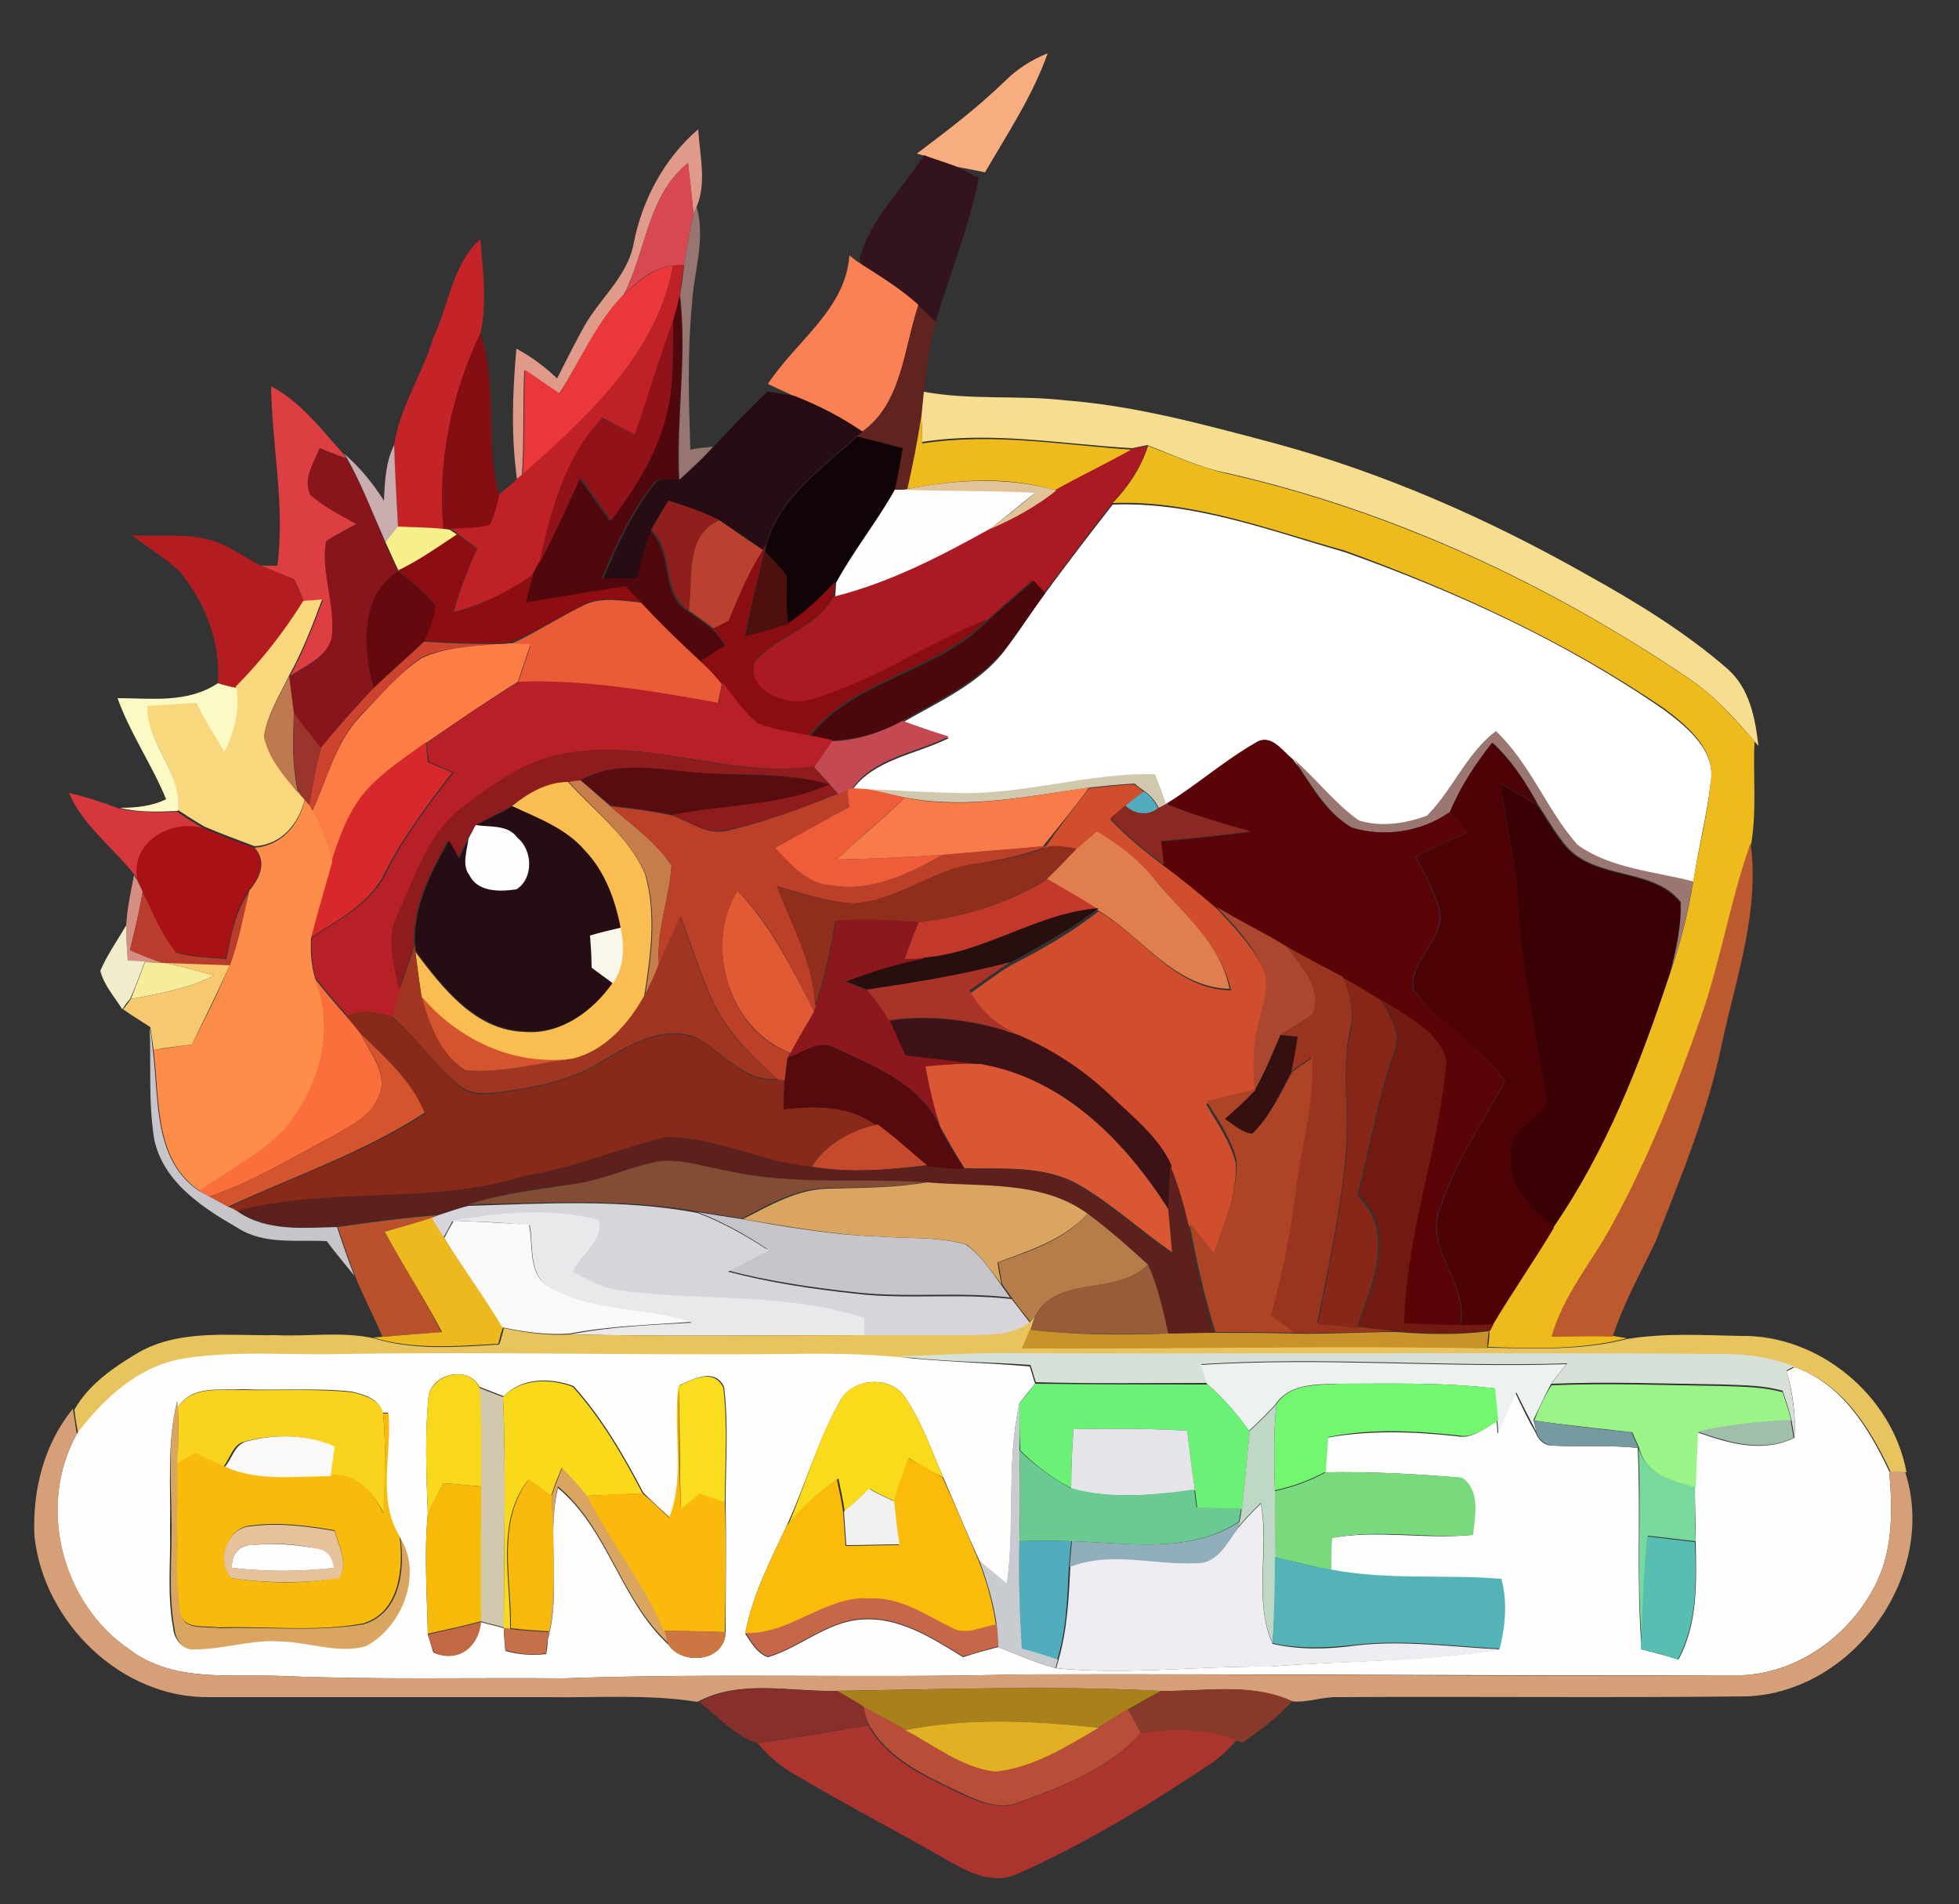 <?xml version="1.0" encoding="utf-8"?>
<!-- Generator: Adobe Illustrator 26.0.3, SVG Export Plug-In . SVG Version: 6.00 Build 0)  -->
<svg version="1.1" id="Layer_1" xmlns="http://www.w3.org/2000/svg" xmlns:xlink="http://www.w3.org/1999/xlink" x="0px" y="0px"
	 viewBox="0 0 250 243" style="enable-background:new 0 0 250 243;" xml:space="preserve">
<rect x="0" y="0" width="250" height="243" fill="#333333" stroke="none"/>
<style type="text/css">
	.st0{fill:#FFFFFF;}
	.st1{fill:#F7AD80;}
	.st2{fill:#DF9A8A;}
	.st3{fill:#33141C;}
	.st4{fill:#D84850;}
	.st5{fill:#977672;}
	.st6{fill:#C42428;}
	.st7{fill:#FA8055;}
	.st8{fill:#EA373A;}
	.st9{fill:#BF2127;}
	.st10{fill:#50080D;}
	.st11{fill:#61231E;}
	.st12{fill:#911219;}
	.st13{fill:#850E13;}
	.st14{fill:#DD3E41;}
	.st15{fill:#270C13;}
	.st16{fill:#F7DD8F;}
	.st17{fill:#EFBB1C;}
	.st18{fill:#110406;}
	.st19{fill:#EEBB1D;}
	.st20{fill:#87151B;}
	.st21{fill:#CAADAE;}
	.st22{fill:#AB1922;}
	.st23{fill:#E0C397;}
	.st24{fill:#FEFDFD;}
	.st25{fill:#8E1F1D;}
	.st26{fill:#F6EF8A;}
	.st27{fill:#BA412F;}
	.st28{fill:#B31C21;}
	.st29{fill:#8D0D11;}
	.st30{fill:#8A0D11;}
	.st31{fill:#4E100E;}
	.st32{fill:#65090E;}
	.st33{fill:#4A080B;}
	.st34{fill:#F9D87D;}
	.st35{fill:#E95C37;}
	.st36{fill:#CE432E;}
	.st37{fill:#FD7D44;}
	.st38{fill:#BF794E;}
	.st39{fill:#FCFAC4;}
	.st40{fill:#B62026;}
	.st41{fill:#9A342C;}
	.st42{fill:#C44952;}
	.st43{fill:#9A7771;}
	.st44{fill:#D7292C;}
	.st45{fill:#5A0408;}
	.st46{fill:#4D0306;}
	.st47{fill:#901B1C;}
	.st48{fill:#590C10;}
	.st49{fill:#D1C9AE;}
	.st50{fill:#F9BD51;}
	.st51{fill:#C77D4B;}
	.st52{fill:#D04E2D;}
	.st53{fill:#3A0104;}
	.st54{fill:#D5373D;}
	.st55{fill:#BC4027;}
	.st56{fill:#EF5C3A;}
	.st57{fill:#F87B49;}
	.st58{fill:#51ACBD;}
	.st59{fill:#FE8D49;}
	.st60{fill:#8A2922;}
	.st61{fill:#260D14;}
	.st62{fill:#A81216;}
	.st63{fill:#FDFDFD;}
	.st64{fill:#E07F4D;}
	.st65{fill:#8F2E1D;}
	.st66{fill:#BD592E;}
	.st67{fill:#D58F82;}
	.st68{fill:#C2392B;}
	.st69{fill:#B93C2D;}
	.st70{fill:#E25A33;}
	.st71{fill:#270F10;}
	.st72{fill:#AB472E;}
	.st73{fill:#A03621;}
	.st74{fill:#8C171C;}
	.st75{fill:#F1ECCC;}
	.st76{fill:#F9F7EC;}
	.st77{fill:#99341E;}
	.st78{fill:#F7EC9A;}
	.st79{fill:#F6C971;}
	.st80{fill:#AA3328;}
	.st81{fill:#FB6F3C;}
	.st82{fill:#862717;}
	.st83{fill:#D3542F;}
	.st84{fill:#882A1A;}
	.st85{fill:#721A12;}
	.st86{fill:#3C1217;}
	.st87{fill:#C7C4CA;}
	.st88{fill:#D4542E;}
	.st89{fill:#361011;}
	.st90{fill:#550A0D;}
	.st91{fill:#AD4425;}
	.st92{fill:#D95732;}
	.st93{fill:#C5492C;}
	.st94{fill:#5C211C;}
	.st95{fill:#824C35;}
	.st96{fill:#D9A560;}
	.st97{fill:#D7D5DB;}
	.st98{fill:#B9512D;}
	.st99{fill:#EAE8EB;}
	.st100{fill:#B67C49;}
	.st101{fill:#EDB91F;}
	.st102{fill:#FAFAF9;}
	.st103{fill:#985C38;}
	.st104{fill:#E8C45F;}
	.st105{fill:#C7932A;}
	.st106{fill:#FEFEFE;}
	.st107{fill:#D7E1D8;}
	.st108{fill:#EDF1F0;}
	.st109{fill:#F9D81C;}
	.st110{fill:#FAD91B;}
	.st111{fill:#F9DD1E;}
	.st112{fill:#FADB1C;}
	.st113{fill:#FAB90B;}
	.st114{fill:#6CF177;}
	.st115{fill:#73F770;}
	.st116{fill:#9AF487;}
	.st117{fill:#FAD31F;}
	.st118{fill:#C8CBD0;}
	.st119{fill:#BFD7C5;}
	.st120{fill:#D5A078;}
	.st121{fill:#F9BB0B;}
	.st122{fill:#7699A2;}
	.st123{fill:#A0BFAA;}
	.st124{fill:#E4E4E9;}
	.st125{fill:#FBF8F8;}
	.st126{fill:#6ACA91;}
	.st127{fill:#79D99C;}
	.st128{fill:#FABB0B;}
	.st129{fill:#78DA7C;}
	.st130{fill:#F8BA09;}
	.st131{fill:#F9B80C;}
	.st132{fill:#F2F1F2;}
	.st133{fill:#EEEDF1;}
	.st134{fill:#91AEBB;}
	.st135{fill:#E6C29B;}
	.st136{fill:#59BEB2;}
	.st137{fill:#FDFDFE;}
	.st138{fill:#54B3B6;}
	.st139{fill:#C56748;}
	.st140{fill:#C26844;}
	.st141{fill:#C6704A;}
	.st142{fill:#CC7741;}
	.st143{fill:#A8811B;}
	.st144{fill:#872F2D;}
	.st145{fill:#883929;}
	.st146{fill:#B74E38;}
	.st147{fill:#AB342E;}
	.st148{fill:#E1B123;}
</style>
<g id="_x23_ffffffff">
	<path class="st0" d="M133.4,75.7c2.8-3.8,5.7-7.6,8.6-11.3c10.2-0.4,20,3.3,29.7,6.1c14.3,5.1,28.3,11.5,40.8,20.2
		c2.9,2.2,6.6,5.2,5.8,9.3c-0.5,4.2-1.6,8.4-2.2,12.6c-5-1.4-10.6-1.6-14.8-4.7c-3.9-4.5-6-10.4-10.4-14.5
		c-3.8,2.9-5.5,7.5-8.8,10.8c-2.7,1.1-6,1.5-8.8,0.7c-3.1-2.2-5.5-5.3-8.3-7.8c-1.4-1.1-2.8-3.4-4.8-2.1c-4,2.2-7.5,5.3-11.4,7.8
		c-0.4-1.3-0.9-2.6-1.4-3.8c-8.6-0.2-16.8,2.7-25.4,2.4c-3.8-0.1-7.6-0.3-11.4-0.4c-0.5,0-1.4-0.1-1.9-0.1c2.8-4,8.2-4.6,12.4-6.7
		c-2-0.6-4-1.3-5.9-2c4.5-2.6,9.5-4.8,12.8-8.9C130,80.7,131.6,78.1,133.4,75.7z"/>
</g>
<g id="_x23_f7ad80ff">
	<path class="st1" d="M128.3,10.3c1.5-1.5,3.4-2.7,5.4-3.5c-1.9,5.4-5.1,10.2-8,15.2c-1.3-0.3-2.6-0.5-4-0.8c-1.3-0.5-2.7-0.9-4-1.4
		l-0.7-0.2C121,16.6,124.8,13.7,128.3,10.3z"/>
</g>
<g id="_x23_df9a8aff">
	<path class="st2" d="M80.9,30.9c1.1-5.5,3.9-10.7,8.2-14.4c0.2,3.3,1.1,6.8-0.2,9.9l-0.4,0.9c-0.2-2.2-0.5-4.3-0.7-6.5
		C82.6,25,82.5,32,79.6,37.6c-3.6,3.7-5.5,8.5-8.3,12.7c-1.5-1-2.9-2-4.4-3c-0.2,4.5,0,9-0.3,13.5l-0.6,0.5
		c-0.8-5.6-0.6-11.2-0.1-16.8c1.9,1,3.6,2.3,5.2,3.8c1-2,2-4,3.1-6C76.2,38.3,80.1,35.5,80.9,30.9z"/>
</g>
<g id="_x23_33141cff">
	<path class="st3" d="M117.9,19.8c1.3,0.5,2.7,0.9,4,1.4c1,0.5,2,1,3,1.5c-1.2,6.3-3.7,12.2-5.5,18.4c-0.7-0.7-1.5-1.4-2.2-2.1
		c-2.2-2.1-4.7-3.7-7.3-5.2l-0.2-0.8C111,28,115.2,24.1,117.9,19.8z"/>
</g>
<g id="_x23_d84850ff">
	<path class="st4" d="M79.6,37.6c2.9-5.6,3-12.6,8.2-16.8c0.3,2.2,0.5,4.3,0.7,6.5c-0.5,2.2-0.8,4.3-1.2,6.5c-0.3,0-1.1,0.1-1.4,0.1
		C83.3,34.1,81.4,35.9,79.6,37.6z"/>
</g>
<g id="_x23_977672ff">
	<path class="st5" d="M88.5,27.3l0.4-0.9c1.2,4.2-0.4,8.4-0.6,12.5c-0.6,6.2-0.4,12.3-0.2,18.5c0.9-0.2,1.9-0.3,2.9-0.4
		c-1.3,1.5-2.8,2.8-4.3,4.2c-0.4-7.8,1-15.7,0.1-23.5c0.2-1.3,0.4-2.6,0.5-3.9C87.7,31.6,88,29.5,88.5,27.3z"/>
</g>
<g id="_x23_c42428ff">
	<path class="st6" d="M55.3,43.1c2-4.2,2.4-9.3,6-12.6c0.3,4,0.9,8.1,0,12.1c-3.7,7.7-5.5,16.4-4.7,25c-1.9-0.1-3.8-0.2-5.8-0.3
		c-0.2-3.5-0.5-7-0.5-10.5C51,52,53.9,47.8,55.3,43.1z"/>
</g>
<g id="_x23_fa8055ff">
	<path class="st7" d="M108.4,32.6c0.5,0.4,1,0.8,1.5,1.1c2.5,1.6,5.1,3.2,7.3,5.2c-1.8,5.5-2,12.5-7.2,16.2
		c-2.7-1.9-5.7-3.4-8.8-4.6c-1.1-0.5-2.1-1-3.2-1.5C101.6,43.5,107.9,39.5,108.4,32.6z"/>
</g>
<g id="_x23_ea373aff">
	<path class="st8" d="M79.6,37.6c1.8-1.6,3.8-3.5,6.3-3.7c-2.1,11.4-11.1,19.4-19.2,26.8c0.3-4.5,0.1-9,0.3-13.5c1.5,1,2.9,2,4.4,3
		C74.1,46,76,41.2,79.6,37.6z"/>
</g>
<g id="_x23_bf2127ff">
	<path class="st9" d="M85.9,33.9c0.4,0,1.1-0.1,1.4-0.1c-0.2,1.3-0.4,2.6-0.5,3.9c-0.3,1.1-0.5,2.1-0.8,3.2
		c-1.8,4.8-3.3,9.8-4.9,14.6c-1.4-0.7-2.8-1.4-4.2-2.2c-4.8,5-6.6,12-8,18.6c-0.2,0.3-0.5,1-0.7,1.3c-3.1,2.2-6.6,4-10.3,4.9
		c0.8-2.8,1.8-5.5,3-8.1c-0.8-0.6-1.6-1.2-2.5-1.9c-0.2-0.2-0.8-0.5-1-0.7c1.7,0,3.4-0.1,5.1-0.5c0.6-1.2,0.9-2.5,1.2-3.8
		c0.8-0.7,1.6-1.3,2.4-2.1l0.6-0.5C74.8,53.3,83.8,45.3,85.9,33.9z"/>
</g>
<g id="_x23_50080dff">
	<path class="st10" d="M85.9,40.9c0.3-1,0.6-2.1,0.8-3.2c1,7.8-0.5,15.7-0.1,23.5c-1.1,0.1-2.4-0.5-3.2,0.5
		c-2.9,3.6-4.8,7.8-6.6,12.1c1.4,0,2.9,0,4.3,0c0.5-2.1,1.1-4.1,1.8-6.1c3.1,2.8,1.2,8,4.8,10.3c1.1,0.8,2.2,1.5,3.3,2.4
		c0.6,0.7,1.1,1.4,1.6,2.1c-1.1,0.7-2.1,1.4-3.2,2.1c-2.7-2.5-5.3-5-7.8-7.7c-0.7-0.7-1.3-1.4-2-2c-4.2,0.7-8.5,1.4-12.7,2.1
		c0.3-1.2,0.7-2.4,1-3.6c0.2-0.3,0.5-1,0.7-1.3c2-3.6,3.6-7.4,5.3-11.1c1.3,1.8,2.6,3.7,3.9,5.5c2.8-3.8,5.4-7.9,6.8-12.5
		C86.2,49.6,85.8,45.2,85.9,40.9z"/>
</g>
<g id="_x23_61231eff">
	<path class="st11" d="M117.2,39c0.7,0.7,1.5,1.4,2.2,2.1c-0.9,2.9-1.1,5.9-1.5,8.9c-0.1,1-0.2,2-0.3,3c-0.5,3.2-1.1,6.3-1.8,9.4
		l-0.9,0.1l-0.8,0c0.4-1.8,0.7-3.5,1-5.3c-1.9-0.5-3.9-1-5.8-1.5l0.7-0.5C115.1,51.5,115.3,44.5,117.2,39z"/>
</g>
<g id="_x23_911219ff">
	<path class="st12" d="M81,55.5c1.7-4.9,3.1-9.8,4.9-14.6c-0.1,4.3,0.2,8.8-1.1,13c-1.3,4.6-3.9,8.7-6.8,12.5
		c-1.3-1.8-2.6-3.7-3.9-5.5c-1.7,3.7-3.4,7.5-5.3,11.1c1.4-6.6,3.2-13.5,8-18.6C78.2,54.1,79.6,54.8,81,55.5z"/>
</g>
<g id="_x23_850e13ff">
	<path class="st13" d="M56.6,67.5c-0.8-8.6,1-17.2,4.7-25c2.3,6.7,0.5,13.9,2.4,20.7c-0.3,1.3-0.6,2.6-1.2,3.8
		c-1.7,0.4-3.4,0.4-5.1,0.5L56.6,67.5z"/>
</g>
<g id="_x23_dd3e41ff">
	<path class="st14" d="M34.6,49.3c3.8,2,6.4,5.5,9.2,8.6l0.4,0.6c-1.2-0.4-2.3-0.8-3.4-1.3c-0.7,1.9-2.2,3.9-1.1,5.9
		c1.8,1.5,3.9,2.5,5.9,3.7c-1.3,0.7-2.6,1.4-3.9,2.2c-0.8,4.1,1.3,8.3,0.7,12.4c-0.7,2.5-3.4,3.5-5.4,4.9c1.7-3.1,3-6.4,4.2-9.7
		c-0.8,0.1-1.6,0.1-2.4,0.2c-0.4-1-0.8-1.9-1.3-2.9c-1.4-0.5-2.8-1.1-4.2-1.7c0.5,0,1.6,0,2.1,0C36.4,64.5,34.7,56.9,34.6,49.3z"/>
</g>
<g id="_x23_270c13ff">
	<path class="st15" d="M97.9,50c1.1,0.1,2.2,0.3,3.4,0.5c3.1,1.2,6,2.7,8.8,4.6l-0.7,0.5c-4.4,4.1-9.9,7.7-11.6,13.8l-0.4,0.8
		c-1.9-1.3-3.7-2.6-5.6-3.8c-2.1-1.1-4.3-1.8-6.5-2.5c-0.8,1.2-1.5,2.5-2.2,3.8c-0.8,2-1.3,4-1.8,6.1c-1.4,0-2.9,0-4.3,0
		c1.8-4.2,3.7-8.5,6.6-12.1c0.8-1,2.2-0.4,3.2-0.5c1.5-1.3,2.9-2.7,4.3-4.2C93.2,54.6,95.6,52.3,97.9,50z"/>
</g>
<g id="_x23_f7dd8fff">
	<path class="st16" d="M117.6,53c0.1-1,0.2-2,0.3-3c6,1.1,12.1,0.4,18.1,1.1c9,0.7,17.7,3.1,26.4,5.4c14.1,3.8,27.5,9.7,40.2,16.9
		c6.3,3.5,12.5,7.3,17.9,12c2.8,2.5,3.5,6.3,3.9,9.8l-0.6-0.7c-2.5-2.9-5.1-5.8-8.4-8c-17.8-12-37.6-21.3-58.7-26.1
		c-3.6-0.7-6.9-2.3-10.3-3.6c-0.5,0.1-1.4,0.3-1.9,0.4c-8.9-0.5-17.9-2.2-26.8-0.8C117.7,55.4,117.6,54.2,117.6,53z"/>
</g>
<g id="_x23_efbb1cff">
	<path class="st17" d="M115.8,62.4c0.7-3.1,1.3-6.2,1.8-9.4c0,1.2,0.1,2.4,0.1,3.6c9-1.4,17.9,0.2,26.8,0.8
		c-3.2,1.8-6.6,3.3-9.8,5.2C128.6,60.7,122.1,61.2,115.8,62.4z"/>
</g>
<g id="_x23_110406ff">
	<path class="st18" d="M109.4,55.7c1.9,0.5,3.9,1,5.8,1.5c-0.3,1.8-0.6,3.5-1,5.3c-2.3,4.1-5.2,7.8-7.6,11.9c-1.8,2-3.8,3.8-6,5.3
		c-0.4-2-0.2-4.1-0.2-6.1c-0.8-1.2-1.8-2.2-2.8-3.2l0.2-0.8C99.5,63.4,105,59.8,109.4,55.7z"/>
</g>
<g id="_x23_eebb1dff">
	<path class="st19" d="M146.5,56.9c3.4,1.3,6.7,2.8,10.3,3.6c21,4.8,40.9,14.1,58.7,26.1c3.2,2.1,5.8,5.1,8.4,8
		c-0.2,4.3,0.3,8.7-0.4,13c-2.6,7.3-3.8,15.1-6.4,22.4c-3.1,8.9-6.6,17.6-11.1,25.9c-2.5,4.9-6.4,9.2-7.9,14.6c2.6,0,5.2-0.1,7.8,0
		c0.4,0.1,1.3,0.2,1.7,0.3c-5.8,1.5-11.8,1.3-17.7,1.1c0.1-0.5,0.2-1.6,0.2-2.2l0.4-0.8c2.5-4.2,5.3-8.2,7.8-12.4
		c6.8-9.9,11.1-21.2,14.9-32.5c1.3-3.8,2.3-7.7,2.9-11.6c0.7-4.2,1.8-8.3,2.2-12.6c0.7-4.1-2.9-7.1-5.8-9.3
		c-12.6-8.6-26.5-15-40.8-20.2c-9.7-2.7-19.5-6.5-29.7-6.1C143.9,62.2,145.6,59.8,146.5,56.9z"/>
</g>
<g id="_x23_87151bff">
	<path class="st20" d="M40.8,57.2c1.1,0.5,2.3,0.9,3.4,1.3c2,3.4,3.4,7.1,4.9,10.7c0.5,1.2,1.1,2.5,1.7,3.7
		c-4.9,3-4.5,10.1-3.1,14.9c-2.4,2.5-4.7,5-6.7,7.8c-1.2-1.5-2.4-3-3.5-4.5c-0.2-1.6-0.4-3.2-0.6-4.7c2-1.3,4.7-2.4,5.4-4.9
		c0.6-4.2-1.4-8.3-0.7-12.4c1.2-0.8,2.6-1.5,3.9-2.2c-2-1.1-4.1-2.2-5.9-3.7C38.6,61.1,40.1,59,40.8,57.2z"/>
</g>
<g id="_x23_caadaeff">
	<path class="st21" d="M49,63.9c0.1-2.4,0.2-4.9,1.3-7.1c0.1,3.5,0.3,7,0.5,10.5c-0.5,0.6-1.1,1.3-1.6,1.9c-1.6-3.6-3-7.3-4.9-10.7
		l-0.4-0.6C45.9,59.6,47.6,61.7,49,63.9z"/>
</g>
<g id="_x23_ab1922ff">
	<path class="st22" d="M144.5,57.3c0.5-0.1,1.5-0.3,1.9-0.4c-0.8,2.9-2.6,5.3-4.6,7.5c-2.9,3.7-5.7,7.5-8.6,11.3
		c-0.4-0.4-1.1-1.2-1.5-1.6c-1.9,1.6-3.8,3.3-5.7,5c-7.7,3.1-14.6,8-22.6,10.3c-3,0.8-8.3-1.2-7.1-4.9c2.9-3.4,8-4.3,10.1-8.4
		c7-1.8,13.5-5.2,19.9-8.7c3-1.2,5.9-2.8,8.4-4.9C138,60.7,141.3,59.1,144.5,57.3z"/>
</g>
<g id="_x23_e0c397ff">
	<path class="st23" d="M115.8,62.4c6.2-1.2,12.8-1.6,19,0.2c-2.5,2-5.4,3.6-8.4,4.9c1.9-1.5,3.8-3,5.6-4.5
		c-5.7-0.3-11.4-0.2-17.1-0.4L115.8,62.4z"/>
</g>
<g id="_x23_fefdfdff">
	<path class="st24" d="M114.2,62.5l0.8,0c5.7,0.2,11.4,0.1,17.1,0.4c-1.9,1.5-3.7,3-5.6,4.5c-6.3,3.5-12.8,6.9-19.9,8.7
		c0-0.4,0.1-1.3,0.1-1.7C108.9,70.3,111.9,66.6,114.2,62.5z"/>
</g>
<g id="_x23_8e1f1dff">
	<path class="st25" d="M85.3,63.9c2.2,0.7,4.4,1.4,6.5,2.5c-4.5,2-3.3,7.6-3.9,11.5c-3.6-2.3-1.7-7.5-4.8-10.3
		C83.8,66.4,84.6,65.1,85.3,63.9z"/>
</g>
<g id="_x23_f6ef8aff">
	<path class="st26" d="M50.8,67.2c1.9,0.1,3.9,0.1,5.8,0.3l0.8,0.1c0.2,0.2,0.8,0.5,1,0.7c-2.5,1.6-4.9,3.3-7.5,4.6
		c-0.6-1.2-1.1-2.4-1.7-3.7C49.7,68.5,50.2,67.9,50.8,67.2z"/>
</g>
<g id="_x23_ba412fff">
	<path class="st27" d="M87.9,77.9c0.6-4-0.6-9.5,3.9-11.5c1.9,1.3,3.7,2.6,5.6,3.8c-1.8,2.8-3.2,5.9-4.2,9.1c-0.5,0.2-1.5,0.7-2,1
		C90.2,79.5,89,78.7,87.9,77.9z"/>
</g>
<g id="_x23_b31c21ff">
	<path class="st28" d="M16.8,68.3c4.1,0.3,8.6-0.6,12.4,1.6c1.4,0.7,2.7,1.6,4.1,2.3c1.4,0.6,2.8,1.1,4.2,1.7c0.4,1,0.8,1.9,1.3,2.9
		c-2.5,4-5.4,7.6-8.6,11.1c-0.6-0.2-1.8-0.5-2.4-0.6C28.2,82,26.2,77,23,73C21.1,71.2,18.9,69.9,16.8,68.3z"/>
</g>
<g id="_x23_8d0d11ff">
	<path class="st29" d="M50.8,72.8c2.7-1.3,5.1-3,7.5-4.6c0.8,0.6,1.7,1.2,2.5,1.9c-1.2,2.6-2.2,5.3-3,8.1c3.7-0.9,7.1-2.7,10.3-4.9
		c-0.4,1.2-0.7,2.4-1,3.6c4.2-0.7,8.4-1.4,12.7-2.1c0.7,0.7,1.3,1.4,2,2c-2.5-0.2-5.1-0.8-7.4,0.4c-3.2,1.6-6.1,3.5-9.4,4.8
		c-0.4,0-1.3,0.1-1.8,0.1c-3,0-6.1-0.2-9.1-0.3c0.7-1.4,1.3-3,1.5-4.6C54.3,75.6,52.5,74.2,50.8,72.8z"/>
</g>
<g id="_x23_8a0d11ff">
	<path class="st30" d="M97.3,70.3l0.4-0.8l-0.2,0.8c-0.8,3.6-1.7,7.2-2.5,10.9c1.8-0.5,3.7-0.9,5.5-1.6c2.2-1.5,4.2-3.3,6-5.3
		c0,0.4-0.1,1.3-0.1,1.7c-2.1,4.1-7.2,5-10.1,8.4c-1.2,3.8,4.2,5.8,7.1,4.9c8-2.3,14.9-7.2,22.6-10.3c-6.4,6.7-16.9,7.4-22.8,14.9
		c-2.3-0.5-4.6-0.7-6.8-1.6c-1.8-1.5-3-3.5-4.5-5.2c-0.8-0.9-1.6-1.8-2.5-2.7c1.1-0.7,2.1-1.4,3.2-2.1c-0.5-0.7-1.1-1.4-1.6-2.1
		c0.5-0.2,1.5-0.7,2-1C94.2,76.2,95.5,73.1,97.3,70.3z"/>
</g>
<g id="_x23_4e100eff">
	<path class="st31" d="M97.6,70.3c0.9,1.1,2,2,2.8,3.2c0,2-0.1,4.1,0.2,6.1c-1.8,0.7-3.6,1.1-5.5,1.6C95.8,77.6,96.7,73.9,97.6,70.3
		z"/>
</g>
<g id="_x23_65090eff">
	<path class="st32" d="M47.7,87.8c-1.4-4.8-1.8-11.9,3.1-14.9c1.7,1.4,3.4,2.7,4.8,4.4c-0.2,1.6-0.8,3.1-1.5,4.6
		C52,83.9,49.8,85.7,47.7,87.8z"/>
</g>
<g id="_x23_4a080bff">
	<path class="st33" d="M126.2,79.1c1.9-1.7,3.8-3.3,5.7-5c0.4,0.4,1.1,1.2,1.5,1.6c-1.8,2.4-3.4,5-5.3,7.3
		c-3.4,4.1-8.3,6.3-12.8,8.9c-2.8,1.5-5.8,2.5-9,2.6c-0.7-0.1-2.1-0.4-2.8-0.6C109.2,86.6,119.8,85.9,126.2,79.1z"/>
</g>
<g id="_x23_f9d87dff">
	<path class="st34" d="M38.7,76.7c0.8-0.1,1.6-0.1,2.4-0.2c-1.2,3.3-2.5,6.6-4.2,9.7c-1.2,2.5-2.8,5-3.2,7.8
		c0.7,2.8,2.6,5.1,4.5,7.2l0.7,0.8c-0.8,3.2-3,5.8-6.4,6c-2.1-0.8-4.3-1.6-6.4-2.5c-1.2-0.7-2.3-1.4-3.5-2.2c0.6-5-4-8.5-3.9-13.4
		c2.1-0.1,4.1-0.3,6.2-0.4c1.2,2.1,2.4,4.2,3.6,6.3c1.4-2.5,2-5.3,1.6-8.2C33.3,84.4,36.2,80.7,38.7,76.7z"/>
</g>
<g id="_x23_e95c37ff">
	<path class="st35" d="M74.4,77.3c2.3-1.2,5-0.6,7.4-0.4c2.5,2.7,5.1,5.2,7.8,7.7c0.9,0.8,1.7,1.7,2.5,2.7c-0.1,0.6-0.4,1.9-0.5,2.6
		c-8.4-1.5-16.9-3-25.5-2.7c0.5-1.6,1.1-3.2,1.6-4.8c-0.7,0-2-0.1-2.7-0.1C68.3,80.8,71.3,78.8,74.4,77.3z"/>
</g>
<g id="_x23_ce432eff">
	<path class="st36" d="M47.7,87.8c2.1-2,4.3-3.9,6.4-5.9c3,0.2,6.1,0.3,9.1,0.3c-3.2,0.3-6.5,0.4-9.4,1.7c-2.9,2-5.2,4.8-7.7,7.3
		c-3.3,3.4-4.3,8.2-6.3,12.3l-0.4-0.7c0.4-2.5,0.9-4.9,1.5-7.3C43.1,92.8,45.4,90.2,47.7,87.8z"/>
</g>
<g id="_x23_fd7d44ff">
	<path class="st37" d="M63.2,82.2c0.4,0,1.3,0,1.8-0.1c0.7,0,2,0.1,2.7,0.1c-0.5,1.6-1.1,3.2-1.6,4.8c-4,2.5-7.8,5.1-11.7,7.8
		c-2.7,1.9-5.4,3.6-7.6,6.1c-2.3,2.6-3.5,5.9-4.5,9.2c-0.5-2.3-1.3-4.5-2.5-6.5c2-4.2,3-8.9,6.3-12.3c2.4-2.5,4.7-5.3,7.7-7.3
		C56.8,82.6,60.1,82.5,63.2,82.2z"/>
</g>
<g id="_x23_bf794eff">
	<path class="st38" d="M33.7,94.1c0.4-2.8,2-5.3,3.2-7.8c0.2,1.6,0.4,3.2,0.6,4.7c-0.1,3.4-0.3,6.9,0.6,10.3
		C36.3,99.1,34.3,96.9,33.7,94.1z"/>
</g>
<g id="_x23_fcfac4ff">
	<path class="st39" d="M27.8,87.2c0.6,0.2,1.8,0.5,2.4,0.6c0.4,2.9-0.3,5.7-1.6,8.2c-1.2-2.1-2.5-4.2-3.6-6.3
		c-2.1,0.1-4.1,0.3-6.2,0.4c-0.1,4.9,4.5,8.4,3.9,13.4c-2.5,0.1-5,0.2-7.4-0.4c2,0,4.1-0.2,5.9-1.1c-1.8-4.4-4.6-8.4-6.2-12.9
		C19.2,89.1,23.9,89.8,27.8,87.2z"/>
</g>
<g id="_x23_b62026ff">
	<path class="st40" d="M54.5,94.8c3.8-2.7,7.7-5.3,11.7-7.8c8.6-0.3,17.1,1.2,25.5,2.7c0.1-0.6,0.3-1.9,0.5-2.6
		c1.5,1.8,2.7,3.8,4.5,5.2c2.2,0.9,4.5,1.1,6.8,1.6c0.7,0.1,2.1,0.4,2.8,0.6c-0.8,1.1-1.5,2.2-2.3,3.3c-10.4,1.5-20.5-3.3-30.8-1.8
		c-5.3,0.6-9.9,3.8-14,7c-4.4,3.4-6.1,8.9-8.2,13.9c-1.5,3.1-0.4,6.4,0.2,9.5c-0.3,1.2-0.6,2.3-0.9,3.5c-1.9-0.7-4-1.1-5.9-0.2
		c-1.4-1.6-2.8-3.2-4.1-4.9c-0.5-1.7-0.6-3.4-0.5-5.1c3.5-2.4,7.7-4.4,9.6-8.5c2.3-4.6,5.4-8.6,8.5-12.6c-1-0.5-2.1-0.9-3.1-1.3
		C54.6,96.5,54.5,95.6,54.5,94.8z"/>
</g>
<g id="_x23_9a342cff">
	<path class="st41" d="M37.5,91c1.1,1.5,2.3,3,3.5,4.5c-0.7,2.4-1.1,4.9-1.5,7.3l-0.6-0.7l-0.7-0.8C37.2,97.9,37.5,94.4,37.5,91z"/>
</g>
<g id="_x23_c44952ff">
	<path class="st42" d="M106.2,94.6c3.2-0.1,6.2-1.1,9-2.6c1.9,0.7,3.9,1.4,5.9,2c-4.2,2.1-9.5,2.6-12.4,6.7l-0.5,0.2
		c-0.3,0.1-0.9,0.3-1.2,0.5c-1-1.2-2-2.3-3.1-3.5C104.7,96.8,105.4,95.7,106.2,94.6z"/>
</g>
<g id="_x23_9a7771ff">
	<path class="st43" d="M182.1,104.1c3.3-3.3,5-7.9,8.8-10.8c4.4,4.2,6.4,10,10.4,14.5c4.3,3.1,9.9,3.4,14.8,4.7
		c-0.7,3.9-1.6,7.8-2.9,11.6c0.7-3,1.4-6,1.3-9c-3.5-4.4-10.7-2.8-14.5-7c-1.4-1.6-2.5-3.6-3.7-5.4c-1.6-2.9-3.4-5.7-5.8-7.9
		c-2.2,2.8-4.1,5.7-5.5,8.9c-3.6,2.5-8.3,3.2-12.5,1.9c-3.4-2-5.2-5.6-7.4-8.7c2.9,2.5,5.2,5.6,8.3,7.8
		C176.2,105.6,179.4,105.1,182.1,104.1z"/>
</g>
<g id="_x23_d7292cff">
	<path class="st44" d="M46.8,100.8c2.2-2.4,5-4.2,7.6-6.1c0,0.9,0.1,1.7,0.2,2.6c1,0.4,2.1,0.9,3.1,1.3c-3.1,4-6.2,8.1-8.5,12.6
		c-1.9,4.1-6,6.1-9.6,8.5c0.8-3.3,1.8-6.5,2.7-9.7C43.3,106.8,44.5,103.4,46.8,100.8z"/>
</g>
<g id="_x23_5a0408ff">
	<path class="st45" d="M148.8,102.6c3.9-2.4,7.4-5.5,11.4-7.8c2-1.3,3.4,1,4.8,2.1c2.2,3.1,4,6.7,7.4,8.7c4.1,1.3,8.9,0.6,12.5-1.9
		c0.8,0.8,1.6,1.6,2.3,2.5c-2.2,1-4.4,2.1-6.6,3.1c1.2,2.3,2.5,4.6,3.1,7.1c0.5,3.7-4.3,6.5-3.3,10.1c3.5,4.2,8.5,6.9,11.6,11.5
		c-2.9,5.3-6.3,10.3-8.2,16c-2.3,5.3,3.7,9.7,2.5,15.2c-2.4,0-4.9-0.1-7.3-0.2c0.2-11.4,4.5-22.3,5.4-33.6c-1-3.8-5.1-5.6-8.2-7.7
		c-1.6-1-3.3-2-4.9-2.9c-2.4-1.3-4.9-2.6-7.2-3.9c-2.9-1.8-6.1-3.3-9-5.1c-2.2-1.9-4.4-3.7-6.7-5.4c-0.1-1-0.2-2-0.3-3
		c3.8-0.3,7.6-0.7,11.4-1.2C155.9,105.1,152.3,104,148.8,102.6z"/>
</g>
<g id="_x23_4d0306ff">
	<path class="st46" d="M190.4,94.8c2.4,2.2,4.3,5,5.8,7.9c-1.5-1-3.1-1.8-4.6-2.7c0.4,5.4,2.1,10.6,2.3,16
		c0.4,8.4,2.5,16.5,3.6,24.8c-1.5,2.5-5.3,3.7-4.6,7.2c-0.3,3.8,3,6.3,5.4,8.7c-2.5,4.2-5.3,8.2-7.8,12.4c-1.4,0-2.7,0.1-4.1,0.1
		c1.2-5.4-4.8-9.8-2.5-15.2c1.9-5.7,5.3-10.8,8.2-16c-3.2-4.5-8.2-7.2-11.6-11.5c-1-3.6,3.8-6.4,3.3-10.1c-0.6-2.5-1.9-4.8-3.1-7.1
		c2.2-1,4.4-2.1,6.6-3.1c-0.8-0.8-1.6-1.7-2.3-2.5C186.3,100.5,188.2,97.6,190.4,94.8z"/>
</g>
<g id="_x23_901b1cff">
	<path class="st47" d="M59,103c4.2-3.2,8.7-6.4,14-7c10.4-1.5,20.4,3.4,30.8,1.8c1,1.2,2,2.3,3.1,3.5c-4.6,1.8-9.3,3.6-14.1,4.6
		c-2.6,0.7-4.8-1.1-7.1-1.9c6.6-1.4,13.7-1.1,20-3.9c-5.1-1.5-10.4-1.2-15.7-1.4c-5.4-0.3-11.1-1.9-16.1,0.9
		c-0.4,0.1-1.1,0.2-1.5,0.2c-2.8,0.1-5.1,1.5-7.2,3.1c-1.5,0.9-3.1,1.6-4.6,2.4c-0.2,0.4-0.7,1.3-0.9,1.7c-0.4,0.9-0.9,1.7-1.3,2.6
		c-0.5-0.8-0.9-1.5-1.3-2.3c-2.2,4.1-4.5,8.5-4.3,13.3c-0.5,1.9-1.3,3.8-1.9,5.7c-0.6-3.1-1.7-6.4-0.2-9.5
		C52.9,111.9,54.6,106.4,59,103z"/>
</g>
<g id="_x23_590c10ff">
	<path class="st48" d="M74.1,99.6c5-2.8,10.7-1.2,16.1-0.9c5.2,0.3,10.6,0,15.7,1.4c-6.3,2.8-13.4,2.5-20,3.9
		c-2.6-0.5-5.2-0.9-7.9-1.2C76.6,101.7,75.4,100.6,74.1,99.6z"/>
</g>
<g id="_x23_d1c9aeff">
	<path class="st49" d="M122,101.2c8.6,0.3,16.8-2.6,25.4-2.4c0.5,1.3,0.9,2.5,1.4,3.8c-0.2,0.2-0.7,0.4-0.9,0.6
		c-0.4-0.9-1-1.6-1.8-2.2c-0.3-0.2-1-0.7-1.3-1c-1.9,0.1-3.8,0.3-5.7,0.5c-7.8,1.1-15.6,2.8-23.5,1.3c-1.7-0.3-3.3-0.7-4.9-1.1
		C114.4,100.9,118.2,101.1,122,101.2z"/>
	<path class="st49" d="M61.1,177.1c1,0.4,2,0.8,3.1,1.2c0.4,9.8,0.1,19.6,0.1,29.4c-1-0.3-2-0.5-3-0.8c-0.1-5.7,0-11.5,0-17.2
		C61.3,185.5,61.5,181.3,61.1,177.1z"/>
</g>
<g id="_x23_f9bd51ff">
	<path class="st50" d="M65.3,102.9c2.1-1.7,4.5-3.1,7.2-3.1c3.4,3.8,7.7,6.9,9.8,11.7c1.5,5.1,0.7,10.6-0.1,15.7c-2,3.5-5,6.9-9.1,8
		c-7.4,1-14.6-2.3-19.3-7.9c-0.3-1.9-0.5-3.8-0.8-5.8c3.5,4.6,7.6,10,13.9,10.2c4.6,0.4,8.7-2.6,11.2-6.2c1.5-2.1,1.5-4.7,1-7.1
		c-0.8-3.6-2-7.2-4.6-9.9C72.1,105.7,68.6,104.4,65.3,102.9z"/>
</g>
<g id="_x23_c77d4bff">
	<path class="st51" d="M72.6,99.8c0.4-0.1,1.1-0.2,1.5-0.2c1.3,1.1,2.5,2.2,3.8,3.3c2.7,2.4,5.8,4.5,7.8,7.6
		c-0.3,4.3-2,8.4-1.6,12.8c-0.5,1.3-1.1,2.7-1.8,4c0.8-5.2,1.6-10.6,0.1-15.7C80.2,106.7,75.9,103.5,72.6,99.8z"/>
</g>
<g id="_x23_d04e2dff">
	<path class="st52" d="M139,100.6c1.9-0.2,3.8-0.4,5.7-0.5c0.3,0.2,1,0.7,1.3,1c-0.9,0.5-1.7,1.2-2.4,1.9c-0.5,0.4-1.4,1.2-1.9,1.6
		c2.1,2.2,4.4,4.1,6.8,5.9c2.3,1.7,4.5,3.5,6.7,5.4c2.1,2.2,4.3,4.5,5.8,7.3c1.4,2.4,0.1,5.1-0.3,7.6c-0.8,2.8-0.7,5.7-0.5,8.6
		c-2.1,0.5-4.2,1-6.3,1.5c1.4,2.4,3.1,4.8,3.8,7.5c0.2,4.2-1.6,8.1-2.9,11.9c-1.1-1.3-2.1-2.6-3.1-3.9c-0.6-2.5-1.3-5.1-2.3-7.4
		c-1.7-3.7-5.1-6.3-8-9.1c-3.3-3.2-7.2-5.7-11.5-7.5c-2.6-1.2-4.8-3.1-6.1-5.6c1.7-1.2,3.4-2.5,5.2-3.6c3.9-2,7.8-4.2,11.2-6.9
		c5.7,3.3,9.7,10,16.9,10.1c-1.2-5.7-5.9-9.5-9.4-13.8c-2.1-2.5-4.8-4.5-7.5-6.3c-0.9,0.7-1.8,1.4-2.6,2.2c-1.1-0.2-2.3-0.4-3.4-0.3
		l-0.9,0.1C135.1,105.6,137.1,103.1,139,100.6z"/>
</g>
<g id="_x23_3a0104ff">
	<path class="st53" d="M191.6,100.1c1.6,0.9,3.1,1.7,4.6,2.7c1.2,1.8,2.2,3.7,3.7,5.4c3.8,4.2,11,2.6,14.5,7c0.2,3.1-0.6,6.1-1.3,9
		c-3.7,11.4-8.1,22.6-14.9,32.5c-2.4-2.4-5.6-4.9-5.4-8.7c-0.7-3.5,3.1-4.7,4.6-7.2c-1.1-8.3-3.2-16.5-3.6-24.8
		C193.7,110.6,192.1,105.4,191.6,100.1z"/>
</g>
<g id="_x23_d5373dff">
	<path class="st54" d="M8.8,101.2c2.2,0.5,4.3,1.2,6.4,2c2.4,0.5,4.9,0.5,7.4,0.4c1.1,0.8,2.3,1.5,3.5,2.2c-4.2-1.2-9.3,1.8-8.5,6.5
		l-0.4-0.6C14.4,108.1,10.6,105.4,8.8,101.2z"/>
</g>
<g id="_x23_bc4027ff">
	<path class="st55" d="M107,101.3c0.3-0.1,0.9-0.3,1.2-0.5c0.1,0.6,0.2,1.7,0.2,2.2c-3.2,1.8-6.3,3.5-9.5,5.2c2,2,4.1,4.5,7.2,4.8
		c5.1,0.9,9.9-1.5,14.2-3.9c4.3-0.4,8.5-0.7,12.8-1.1l0.9-0.1c-3.2,1.2-6.5,1.9-9.8,2.4c-5.3,0.8-9.7,4.6-15.1,5
		c-3.4-0.1-6.6-1.3-9.9-2.2c1.9,5,4.8,9.8,4.9,15.3l-0.2,0.7c-2.8-5.4-5.4-11.1-9.8-15.4c-4.3,7-1.1,17.8,6.7,20.7l-0.3,0.6
		c-0.1,0.7-0.3,2.1-0.3,2.9l-0.9-0.1c-3.4-3-6.7-6.3-8.5-10.4c-1.5-3.4-2.6-6.9-3.9-10.4c-0.9,2.1-1.9,4.2-2.8,6.3
		c-0.4-4.4,1.3-8.5,1.6-12.8c-2-3.1-5.1-5.2-7.8-7.6c2.7,0.3,5.3,0.6,7.9,1.2c2.3,0.8,4.5,2.6,7.1,1.9
		C97.7,104.9,102.4,103.1,107,101.3z"/>
</g>
<g id="_x23_ef5c3aff">
	<path class="st56" d="M108.2,100.8l0.5-0.2c0.5,0,1.4,0.1,1.9,0.1c1.7,0.3,3.3,0.7,4.9,1.1c-2.9,2.7-5.9,5.2-8.7,7.9
		c4.5-0.1,9-0.3,13.5-0.6c-4.3,2.4-9.1,4.8-14.2,3.9c-3.1-0.2-5.2-2.7-7.2-4.8c3.2-1.7,6.3-3.5,9.5-5.2
		C108.3,102.5,108.2,101.4,108.2,100.8z"/>
</g>
<g id="_x23_f87b49ff">
	<path class="st57" d="M115.5,101.8c7.8,1.6,15.7-0.2,23.5-1.3c-1.9,2.6-3.9,5-5.9,7.5c-4.3,0.4-8.5,0.7-12.8,1.1
		c-4.5,0.3-9,0.5-13.5,0.6C109.6,107,112.7,104.5,115.5,101.8z"/>
</g>
<g id="_x23_51acbdff">
	<path class="st58" d="M143.6,102.9c0.7-0.7,1.6-1.3,2.4-1.9c0.8,0.6,1.4,1.3,1.8,2.2C146.6,104.2,144.8,104,143.6,102.9z"/>
	<path class="st58" d="M130.1,196.7c2.2-0.1,4.4-0.1,6.6,0c-0.1,1.1-0.2,2.2-0.3,3.3c-0.2,4-0.3,8-1.5,11.9
		c-1.5-0.5-3.1-0.9-4.6-1.4C130.1,205.9,130,201.3,130.1,196.7z"/>
</g>
<g id="_x23_fe8d49ff">
	<path class="st59" d="M38.9,102.1l0.6,0.7l0.4,0.7c1.2,2,1.9,4.2,2.5,6.5c-0.9,3.2-1.9,6.5-2.7,9.7c-0.1,1.7,0,3.4,0.5,5.1
		c2.7,6.6,0.6,14.1-3.9,19.4c-3.1,3.2-7.2,5.2-10.8,7.8c-5.9-4-5.1-11.8-5.9-18c1.6-0.2,3.3-0.5,4.9-0.7c1.7-3.3,3.4-6.7,4.8-10.1
		c1.2-3.1,1.7-6.3,2.5-9.5c1.4-1.7,2.3-3.7,0.7-5.5C35.9,107.9,38.1,105.4,38.9,102.1z"/>
</g>
<g id="_x23_8a2922ff">
	<path class="st60" d="M148.8,102.6c3.5,1.4,7.2,2.5,10.8,3.5c-3.8,0.5-7.6,0.9-11.4,1.2c0.1,1,0.2,2,0.3,3
		c-2.4-1.7-4.7-3.7-6.8-5.9c0.5-0.4,1.4-1.2,1.9-1.6c1.1,1.1,3,1.4,4.2,0.3C148.1,103,148.5,102.8,148.8,102.6z"/>
</g>
<g id="_x23_260d14ff">
	<path class="st61" d="M60.8,105.3c1.5-0.8,3.1-1.5,4.6-2.4c3.2,1.5,6.8,2.8,9.2,5.6c2.6,2.7,3.9,6.3,4.6,9.9
		c-1.3,0.3-2.6,0.7-3.9,1c0.1,1.3,0.1,2.7,0.2,4c0.9,0.7,1.8,1.4,2.7,2c-2.5,3.6-6.6,6.6-11.2,6.2c-6.3-0.2-10.5-5.6-13.9-10.2
		l-0.1-0.8c-0.3-4.8,2-9.2,4.3-13.3c0.5,0.8,0.9,1.5,1.3,2.3c0.4-0.9,0.8-1.7,1.3-2.6c-0.2,1.5-0.9,3.4,0.1,4.7
		c1.2,2.2,3.9,2.1,6,1.8c2.2-1.4,2-5,0.1-6.6C64.8,105.2,62.6,105.6,60.8,105.3z"/>
</g>
<g id="_x23_a81216ff">
	<path class="st62" d="M17.5,112.2c-0.8-4.8,4.3-7.7,8.5-6.5c2.1,0.9,4.2,1.7,6.4,2.5c1.6,1.9,0.7,3.8-0.7,5.5
		c-1.8,2.5-2.2,5.6-2.9,8.6c-2.1-0.2-4.3-0.2-6.4-0.8c-2-2.2-3.1-5.1-4.3-7.8C18,113.4,17.7,112.6,17.5,112.2z"/>
</g>
<g id="_x23_fdfdfdff">
	<path class="st63" d="M59.8,107c0.2-0.4,0.7-1.3,0.9-1.7c1.8,0.3,4.1-0.1,5.3,1.6c2,1.6,2.1,5.2-0.1,6.6c-2.1,0.3-4.9,0.4-6-1.8
		C58.9,110.4,59.6,108.5,59.8,107z"/>
</g>
<g id="_x23_e07f4dff">
	<path class="st64" d="M137.4,108.3c0.9-0.7,1.8-1.5,2.6-2.2c2.8,1.7,5.4,3.7,7.5,6.3c3.5,4.3,8.3,8,9.4,13.8
		c-7.2-0.2-11.2-6.8-16.9-10.1c-2.1-1.3-4.3-2.6-6.5-3.9C135,110.9,136.2,109.5,137.4,108.3z"/>
</g>
<g id="_x23_8f2e1dff">
	<path class="st65" d="M134,108c1.2-0.1,2.3,0.1,3.4,0.3c-1.3,1.3-2.5,2.6-3.8,3.9c-4.9,3.1-10.7,5-16.5,5.5
		c-3.5-0.2-7-0.4-10.5-0.2c-0.6,3.7-1.4,7.4-2.6,10.9c-0.2-5.5-3-10.3-4.9-15.3c3.2,0.9,6.5,2.1,9.9,2.2c5.4-0.3,9.8-4.2,15.1-5
		C127.5,109.9,130.8,109.2,134,108z"/>
</g>
<g id="_x23_bd592eff">
	<path class="st66" d="M217,130c2.6-7.4,3.8-15.1,6.4-22.4c1.2,8.8-1.9,17.3-3.7,25.8c-1.8,8.7-5.2,16.8-8.4,25
		c-1.9,4-4.1,7.9-5.5,12.2c-2.6-0.1-5.2,0-7.8,0c1.5-5.4,5.3-9.7,7.9-14.6C210.4,147.7,213.9,138.9,217,130z"/>
</g>
<g id="_x23_d58f82ff">
	<path class="st67" d="M17.1,111.7l0.4,0.6c0.2,0.4,0.5,1.1,0.7,1.5c-0.4,2.5-1,4.9-1.6,7.4c1.5,0.6,2.9,1.2,4.4,1.7
		c-0.6,0-1.8-0.1-2.5-0.1c-0.6,0-1.6-0.1-2.2-0.1c-0.1-1.5-0.2-3-0.2-4.5C16.2,116,16.7,113.8,17.1,111.7z"/>
</g>
<g id="_x23_c2392bff">
	<path class="st68" d="M117.2,117.7c5.8-0.6,11.5-2.4,16.5-5.5c2.2,1.3,4.4,2.5,6.5,3.9c-7.8,0.6-14.3,5.6-22.1,6.3
		c-0.7,0-2,0.1-2.7,0.1C116,120.8,116.6,119.2,117.2,117.7z"/>
</g>
<g id="_x23_b93c2dff">
	<path class="st69" d="M18.2,113.8c1.3,2.7,2.4,5.5,4.3,7.8c2.1,0.6,4.2,0.6,6.4,0.8c0.6-3,1.1-6.1,2.9-8.6
		c-0.8,3.2-1.3,6.4-2.5,9.5c-2.8-0.1-5.5-0.2-8.3-0.3c-1.5-0.5-3-1.1-4.4-1.7C17.2,118.7,17.8,116.2,18.2,113.8z"/>
</g>
<g id="_x23_e25a33ff">
	<path class="st70" d="M94.1,113.7c4.3,4.4,7,10,9.8,15.4c-1,1.8-2.1,3.5-3,5.3C93,131.4,89.8,120.7,94.1,113.7z"/>
</g>
<g id="_x23_270f10ff">
	<path class="st71" d="M118.1,122.2c7.8-0.7,14.3-5.7,22.1-6.3c-3.5,2.7-7.4,4.8-11.2,6.9c-6,1.6-12.2,2.6-18.3,3.5
		c-0.7-0.3-2.1-0.8-2.8-1.1C111.2,124,114.6,122.9,118.1,122.2z"/>
</g>
<g id="_x23_ab472eff">
	<path class="st72" d="M155.2,115.7c2.9,1.8,6.1,3.3,9,5.1c1.8,2.4,4.6,5.3,3.4,8.6c-1.3,1-2.8,1.8-4.2,2.7c-1,2.4-2,4.8-3.3,7.1
		c-0.2-2.9-0.3-5.8,0.5-8.6c0.5-2.5,1.7-5.2,0.3-7.6C159.5,120.2,157.4,117.9,155.2,115.7z"/>
</g>
<g id="_x23_a03621ff">
	<path class="st73" d="M84,123.2c0.9-2.1,1.9-4.2,2.8-6.3c1.3,3.5,2.4,7,3.9,10.4c1.8,4.2,5.1,7.5,8.5,10.4c-4.4,0.4-7-3.6-10.6-5.4
		c-4.3-1.5-8.5,1.2-12.1,3.3c-3.9,2.4-8.5,3.2-13,3.8c-1.7,0.2-3.6,0.3-5-1c-3.1-2.6-5.4-6-8.4-8.6c0.3-1.2,0.6-2.3,0.9-3.5
		c0.6-1.9,1.4-3.8,1.9-5.7l0.1,0.8c0.2,1.9,0.5,3.8,0.8,5.8c1.1,3.5,2.4,7.4,5.6,9.4c4.6,0.4,9.2-0.9,13.7-1.5c4.1-1,7.1-4.4,9.1-8
		C82.9,125.8,83.5,124.5,84,123.2z"/>
</g>
<g id="_x23_8c171cff">
	<path class="st74" d="M106.7,117.5c3.5-0.3,7-0.1,10.5,0.2c-0.6,1.6-1.2,3.1-1.8,4.7c0.7,0,2-0.1,2.7-0.1c-3.5,0.7-6.9,1.7-10.2,3
		c0.7,0.3,2.1,0.8,2.8,1.1c1,1.2,2.1,2.6,3,3.9c0.7,1.4,1.3,2.9,1.8,4.4c3.2,0.3,6.4,0.6,9.6,1.2c-2.3,0-4.7,0.1-7,0.3
		c0.6,2.6,1.1,5.2,2,7.8c-2.4-5.6-8.5-7.9-13.6-10.3c-2-1.1-4,0.7-5.9,1.3l0.3-0.6c0.9-1.8,2-3.5,3-5.3l0.2-0.7
		C105.3,124.9,106.1,121.2,106.7,117.5z"/>
</g>
<g id="_x23_f1ecccff">
	<path class="st75" d="M12.8,123.9c0.9-2.1,2.2-3.9,3.3-5.8c0,1.5,0.1,3,0.2,4.5c0.6,0,1.6,0.1,2.2,0.1c-0.6,1.6-1.2,3.2-1.9,4.8
		c-0.3,0.3-0.8,1-1,1.3C14.6,127.2,13.3,125.8,12.8,123.9z"/>
</g>
<g id="_x23_f9f7ecff">
	<path class="st76" d="M75.3,119.4c1.3-0.4,2.6-0.7,3.9-1c0.5,2.4,0.5,5-1,7.1c-0.9-0.7-1.8-1.3-2.7-2
		C75.5,122,75.4,120.7,75.3,119.4z"/>
</g>
<g id="_x23_99341eff">
	<path class="st77" d="M164.2,120.8c2.4,1.4,4.8,2.6,7.2,3.9c0.8,2.1,1.5,4.4,0.9,6.6c-1.2,5.4,0,11-0.6,16.5
		c-0.7,7.1-2.2,14-3.6,21c1.6,0.2,3.3,0.3,4.9,0.5c1.7,0.2,3.4,0.4,5.1,0.6c-4.4,0.1-8.8,0.3-13.2,0.2c-0.9-0.8-1.9-1.5-2.9-2.2
		c1.3-4.9,2.3-9.8,3-14.8c0.7-6,2.5-12,2.3-18.1c-0.9,0.6-1.7,1.1-2.6,1.8c0.3-1.5,0.5-3,0.8-4.5c-0.6-0.1-1.7-0.2-2.2-0.2
		c1.5-0.8,2.9-1.6,4.2-2.7C168.8,126.1,166,123.2,164.2,120.8z"/>
</g>
<g id="_x23_f7ec9aff">
	<path class="st78" d="M18.5,122.8c0.6,0,1.8,0.1,2.5,0.1c2.1,0.4,4.2,1,6.3,1.6c-3.3,1.7-7,2.3-10.6,3
		C17.3,126,17.9,124.4,18.5,122.8z"/>
</g>
<g id="_x23_f6c971ff">
	<path class="st79" d="M21,122.9c2.8,0.1,5.5,0.2,8.3,0.3c-1.5,3.4-3.2,6.8-4.8,10.1c-1.6,0.2-3.3,0.4-4.9,0.7
		c-0.1-1-0.3-1.9-0.4-2.9c-1.2-0.8-2.4-1.5-3.5-2.3c0.3-0.3,0.8-1,1-1.3c3.6-0.7,7.3-1.3,10.6-3C25.2,123.9,23.1,123.3,21,122.9z"/>
</g>
<g id="_x23_aa3328ff">
	<path class="st80" d="M110.6,126.3c6.1-0.9,12.3-1.9,18.3-3.5c-1.8,1.1-3.4,2.4-5.2,3.6c1.4,2.5,3.5,4.4,6.1,5.6
		c-5.2-1.8-10.9-2.6-16.4-1.8C112.7,128.9,111.7,127.6,110.6,126.3z"/>
</g>
<g id="_x23_fb6f3cff">
	<path class="st81" d="M40.1,124.8c1.3,1.7,2.7,3.3,4.1,4.9c0.5,0.5,1.4,1.6,1.8,2.2c1.2,2.5,3.8,5.4,2.2,8.3
		c-1,2.3-3.3,3.4-5.4,4.6c-5.3,2.8-10.4,6-16.1,7.9c-0.3-0.2-1-0.5-1.3-0.7c3.6-2.5,7.6-4.6,10.8-7.8
		C40.7,138.9,42.9,131.5,40.1,124.8z"/>
</g>
<g id="_x23_862717ff">
	<path class="st82" d="M171.4,124.8c1.7,0.9,3.3,1.9,4.9,2.9c1,2,2.6,4.2,1.6,6.5c-2.1,6-3.1,12.2-4.7,18.4c5,4.6,1.8,11.6-0.1,16.9
		c-1.6-0.2-3.3-0.4-4.9-0.5c1.4-7,2.8-13.9,3.6-21c0.6-5.5-0.7-11.1,0.6-16.5C172.9,129.1,172.3,126.9,171.4,124.8z"/>
</g>
<g id="_x23_d3542fff">
	<path class="st83" d="M53.8,127.2c4.8,5.6,11.9,8.9,19.3,7.9c-4.5,0.6-9.1,1.9-13.7,1.5C56.2,134.6,54.8,130.7,53.8,127.2z"/>
</g>
<g id="_x23_882a1aff">
	<path class="st84" d="M44.2,129.7c1.9-1,4-0.6,5.9,0.2c3.1,2.6,5.4,6,8.4,8.6c1.3,1.3,3.2,1.3,5,1c4.5-0.6,9.1-1.4,13-3.8
		c3.6-2.1,7.8-4.8,12.1-3.3c3.6,1.7,6.1,5.8,10.6,5.4l0.9,0.1c-0.1,1.2-0.1,2.4-0.1,3.6c4.1-0.4,8.5-0.5,11.9,2.1
		c-3.4,0.8-6.5,2.3-8.4,5.4c-6.3-0.6-12.2-3.8-18.5-3.8c-6.1,1.5-12,4-18.2,5c-11.8,3.7-24.5,1.3-36.4,4.5c-0.3-0.2-0.9-0.5-1.2-0.6
		c8.4-4,17.3-6.9,25.1-12c-1.8-4.1-5.1-7-8.2-10.1C45.6,131.4,44.7,130.3,44.2,129.7z"/>
</g>
<g id="_x23_721a12ff">
	<path class="st85" d="M176.4,127.6c3,2.1,7.1,3.8,8.2,7.7c-0.9,11.3-5.2,22.2-5.4,33.6c2.4,0.1,4.9,0.2,7.3,0.2
		c1.4,0,2.7,0,4.1-0.1l-0.4,0.8c-3.9,0.5-7.9,0.4-11.8,0.1c-1.7-0.2-3.4-0.4-5.1-0.6c2-5.3,5.1-12.3,0.1-16.9
		c1.6-6.1,2.5-12.4,4.7-18.4C179,131.8,177.3,129.6,176.4,127.6z"/>
</g>
<g id="_x23_3c1217ff">
	<path class="st86" d="M113.6,130.3c5.5-0.8,11.1,0,16.4,1.8c4.2,1.8,8.1,4.3,11.5,7.5c2.9,2.8,6.3,5.4,8,9.1c0,1.9-0.2,3.9-0.2,5.9
		c-5.5-8.8-13.5-17-24.1-18.7c-3.2-0.5-6.4-0.8-9.6-1.2C114.8,133.2,114.2,131.7,113.6,130.3z"/>
</g>
<g id="_x23_c7c4caff">
	<path class="st87" d="M19.1,131.1c0.2,1,0.3,1.9,0.4,2.9c0.8,6.2,0,14,5.9,18c0.3,0.2,1,0.5,1.3,0.7c0.8,0.4,1.6,0.8,2.4,1.3
		c0.3,0.1,0.9,0.4,1.2,0.6c3.7,2.6,8.4,2.1,12.7,2c0.7,2.1,1.4,4.1,2.2,6.2c-1.2-1.5-2.4-2.9-3.5-4.4c-3.8-0.2-8,0.5-11.4-1.7
		c-4.5-2.6-9.4-5.8-10.6-11.2C18.9,140.7,19.3,135.9,19.1,131.1z"/>
	<path class="st87" d="M89,154.7c1.9,0.3,3.8,0.6,5.7,0.9c5.7,1,11.4,2,17.2,2.2c3.8,0.3,7.6,0,11.3,1c1.9,1.3,3.2,3.3,4.5,5.1
		c0.3,0.4,0.9,1.3,1.2,1.7c-6.6-0.8-13.3,0.1-20-0.7c-5.4-0.6-10.9-1.4-16.2-2.8c1.8-0.9,3.5-1.8,5.2-2.7
		C95.2,157.6,92.2,155.9,89,154.7z"/>
</g>
<g id="_x23_d4542eff">
	<path class="st88" d="M46,131.9c3.1,3,6.5,6,8.2,10.1c-7.8,5.1-16.7,8.1-25.1,12c-0.8-0.4-1.6-0.9-2.4-1.3
		c5.7-1.9,10.8-5.1,16.1-7.9c2-1.2,4.4-2.4,5.4-4.6C49.8,137.3,47.3,134.4,46,131.9z"/>
</g>
<g id="_x23_361011ff">
	<path class="st89" d="M163.4,132.1c0.6,0.1,1.7,0.2,2.2,0.2c-0.2,1.5-0.5,3-0.8,4.5c-1.5,2.8-2.8,5.8-5.2,8.1
		c-1.4-0.2-2.4-1.2-3.5-1.9c1.4-1.2,2.7-2.4,4-3.8C161.4,136.9,162.4,134.5,163.4,132.1z"/>
</g>
<g id="_x23_550a0dff">
	<path class="st90" d="M100.5,135c1.9-0.6,3.9-2.4,5.9-1.3c5.2,2.4,11.2,4.7,13.6,10.3c0.9,1.8,2,3.6,3.1,5.3
		c-1.6-0.1-3.3-0.2-4.9-0.4c-2.1-1.8-4.1-3.6-6.3-5.2c-3.4-2.6-7.8-2.6-11.9-2.1c0-1.2,0.1-2.4,0.1-3.6
		C100.3,137.1,100.4,135.7,100.5,135z"/>
</g>
<g id="_x23_ad4425ff">
	<path class="st91" d="M164.9,136.8c0.8-0.6,1.7-1.2,2.6-1.8c0.2,6.1-1.6,12.1-2.3,18.1c-0.6,5-1.7,10-3,14.8c1,0.7,2,1.4,2.9,2.2
		c-3.3-0.1-6.7-0.1-10-0.1c-1.4-4.6-2.5-9.3-3.3-14c1,1.3,2.1,2.6,3.1,3.9c1.3-3.9,3.1-7.8,2.9-11.9c-0.7-2.8-2.4-5.1-3.8-7.5
		c2.1-0.5,4.2-1,6.3-1.5c-1.2,1.3-2.6,2.6-4,3.8c1.1,0.7,2.1,1.7,3.5,1.9C162,142.6,163.4,139.6,164.9,136.8z"/>
</g>
<g id="_x23_d95732ff">
	<path class="st92" d="M118.1,136.1c2.3-0.2,4.7-0.4,7-0.3c10.7,1.8,18.6,10,24.1,18.7c0.2,1.8,0.3,3.6,0.5,5.4
		c-4.1-2.8-7.7-6.2-12-8.7c-4.4-2.5-9.7-2-14.6-2.1c-1.1-1.7-2.1-3.5-3.1-5.3C119.2,141.4,118.6,138.8,118.1,136.1z"/>
</g>
<g id="_x23_c5492cff">
	<path class="st93" d="M103.6,148.9c1.9-3,5-4.6,8.4-5.4c2.2,1.6,4.2,3.5,6.3,5.2C113.3,149.3,108.4,149.8,103.6,148.9z"/>
</g>
<g id="_x23_5c211cff">
	<path class="st94" d="M66.8,150.1c6.3-1,12.1-3.5,18.2-5c6.4,0,12.2,3.2,18.5,3.8c4.8,0.8,9.8,0.4,14.6-0.1
		c1.6,0.2,3.3,0.4,4.9,0.4c4.9,0,10.2-0.5,14.6,2.1c4.3,2.5,7.9,5.9,12,8.7c-0.2-1.8-0.3-3.6-0.5-5.4c0-2,0.2-3.9,0.2-5.9
		c1,2.4,1.7,4.9,2.3,7.4c0.8,4.7,1.9,9.4,3.3,14c-2,0-4,0.1-6,0.1c-0.6-3-1.3-6-2.6-8.8c-2.4-2.3-5-4.5-7.7-6.5
		c-5.9-4.3-13.7-3.4-20.5-4c-8.3-0.7-16.8,0.4-25-1.4c-3-0.5-6-1.6-9.1-1.3c-3.7,0.7-7.1,2.4-10.8,2.9c-4.6,0.6-9.2,1.1-13.5,2.7
		c-1.3,0.4-2.6,0.8-3.9,1.2c-4.3,0.3-8.5,0.9-12.8,1.5c-4.3,0.2-9,0.6-12.7-2C42.3,151.4,55,153.8,66.8,150.1z"/>
</g>
<g id="_x23_824c35ff">
	<path class="st95" d="M73.3,151.1c3.7-0.5,7.1-2.2,10.8-2.9c3.1-0.3,6.1,0.8,9.1,1.3c8.2,1.8,16.7,0.8,25,1.4
		c-4.1,0.6-8.2,0.7-12.4,0.7c-4.1,0-7.7,2.1-11.1,3.9c-1.9-0.3-3.8-0.6-5.7-0.9c-9.6-1.7-19.5-1.1-29.2-0.9
		C64.2,152.3,68.8,151.8,73.3,151.1z"/>
</g>
<g id="_x23_d9a560ff">
	<path class="st96" d="M118.3,150.9c6.9,0.6,14.6-0.3,20.5,4c-3,3.3-7.4,4.7-11.5,6.2c0.1,0.9,0.3,1.8,0.5,2.8
		c-1.4-1.8-2.7-3.8-4.5-5.1c-3.7-1-7.5-0.7-11.3-1c-5.8-0.2-11.5-1.3-17.2-2.2c3.5-1.8,7.1-3.9,11.1-3.9
		C110,151.6,114.2,151.6,118.3,150.9z"/>
	<path class="st96" d="M22.6,178.8l0.1,0.8c0.1,2.4,0.1,4.9,0,7.3c0.1,6.3-0.6,12.6,0.4,18.9c0.2,2.4,3.2,1.7,4.9,2
		c6.1-0.2,12.4,0.5,18.4-0.5c4.7-1.4,5.3-7,4.7-11.1c3.2,4.6,0.5,11.6-4.2,14.1c-3.6,1-7.2-0.5-10.8-0.6c-3.7-0.3-7.3,1-11,1
		c-1.5,0.1-2.7-1.3-2.8-2.7c-0.8-4.2-0.4-8.5-0.4-12.8C21.9,189.6,21.3,184.1,22.6,178.8z"/>
	<path class="st96" d="M70.4,190.9c0.4-1.2,0.9-2.4,1.4-3.7c1.1,1.2,2.2,2.4,3.2,3.6c3,5.9,7.2,11.2,9.8,17.2
		c0.1,0.4,0.4,1.3,0.5,1.7c-6.1-5.6-7.7-14.7-14.1-20c-1.5,6.4,0.5,13.1-1.3,19.4l0.1-0.9C70.9,202.5,70.6,196.7,70.4,190.9z"/>
</g>
<g id="_x23_d7d5dbff">
	<path class="st97" d="M55.9,155.1c1.3-0.4,2.6-0.9,3.9-1.2c9.7-0.3,19.6-0.9,29.2,0.9c3.2,1.2,6.2,2.9,9.1,4.8
		c-1.8,0.9-3.5,1.8-5.2,2.7c5.3,1.4,10.7,2.2,16.2,2.8c6.6,0.8,13.3-0.1,20,0.7c0.8,1,1.6,2.1,2.4,3.1c-2.4,1.9-5.6,1.5-8.5,1.6
		c-4.2,0-8.5-0.1-12.8,0c0-0.5,0-1.6,0-2.2c-10-3.2-20.8-2.1-31.1-3.5c-2.2-0.2-4.2-1.4-6.1-2.4c1.1-2.1,4-4,3.3-6.6
		c-6.1-1.5-12.5-0.9-18.6,0.1c-0.3,0.6-0.9,1.7-1.2,2.2c-0.4-0.6-1.2-2-1.6-2.6L55.9,155.1z"/>
</g>
<g id="_x23_b9512dff">
	<path class="st98" d="M43.1,156.6c4.3-0.6,8.5-1.2,12.8-1.5l-0.8,0.3c-2,0.7-4,1.2-6,1.8c2.3,4.3,5,8.4,7.2,12.8
		c-2.5,0.2-5,0.4-7.5,0.6c-1.1-2.7-2.5-5.2-3.5-7.8C44.5,160.7,43.8,158.6,43.1,156.6z"/>
</g>
<g id="_x23_eae8ebff">
	<path class="st99" d="M57.8,155.8c6.1-1.1,12.5-1.7,18.6-0.1c0.7,2.6-2.2,4.5-3.3,6.6c1.9,1,3.9,2.2,6.1,2.4
		c10.3,1.4,21,0.2,31.1,3.5c0,0.5,0,1.6,0,2.2c-12.5,0-25,0.2-37.5-0.1c5.1-1,10.3-1.2,15.5-1.5c-6-1.9-12.7-1.2-18.2-4.5
		c-2.7-1.6-2-5.3-2.5-7.9C64.2,156,61,155.9,57.8,155.8z"/>
</g>
<g id="_x23_b67c49ff">
	<path class="st100" d="M138.8,154.9c2.7,2,5.2,4.2,7.7,6.5c-4,4.1-11.6,1.2-14.4,6.6l-0.6,0.7c-0.8-1-1.6-2-2.4-3.1
		c-0.3-0.4-0.9-1.3-1.2-1.7c-0.2-0.9-0.3-1.8-0.5-2.8C131.4,159.7,135.8,158.3,138.8,154.9z"/>
</g>
<g id="_x23_edb91fff">
	<path class="st101" d="M49.1,157.2c2-0.6,4-1.1,6-1.8c0.4,0.7,1.2,2,1.6,2.6c2.4,3.9,5.1,7.5,7.5,11.4c-0.2,0.5-0.5,1.6-0.6,2.1
		c-5.3,0.3-10.8,0.8-16-0.8l1.3-0.1c2.5-0.2,5-0.4,7.5-0.6C54.1,165.6,51.4,161.5,49.1,157.2z"/>
</g>
<g id="_x23_fafaf9ff">
	<path class="st102" d="M56.7,158c0.3-0.6,0.9-1.7,1.2-2.2c3.2,0.1,6.4,0.3,9.6,0.5c0.6,2.6-0.2,6.3,2.5,7.9
		c5.5,3.3,12.2,2.6,18.2,4.5c-5.2,0.4-10.4,0.5-15.5,1.5c-2.9,0.2-5.8-0.2-8.6-0.8C61.8,165.5,59,161.8,56.7,158z"/>
</g>
<g id="_x23_985c38ff">
	<path class="st103" d="M146.5,161.4c1.3,2.8,1.9,5.8,2.6,8.8c-5.9,0.1-11.8,0.2-17.6-0.5c0.2-0.4,0.4-1.2,0.6-1.7
		C134.9,162.6,142.5,165.5,146.5,161.4z"/>
</g>
<g id="_x23_e8c45fff">
	<path class="st104" d="M131.5,168.7l0.6-0.7c-0.2,0.4-0.4,1.2-0.6,1.7c-0.3,0.8-0.6,1.6-1,2.3c19.8,0.1,39.6-0.3,59.4,0
		c5.9,0.1,11.9,0.4,17.7-1.1c4.8-0.8,9.7-0.5,14.5-0.4c10-0.2,19.4,7.6,21.2,17.4c-0.5,0-1.5,0-2,0c-2.6-5.5-6-11.2-12.1-13.3
		c-2.9-1.2-5.9-1.6-9-1.6c-31-0.2-62,0-93-0.1c-4.1-0.1-8.2,0.2-12.3,0.4c-4.6-0.4-9.1-0.4-13.7-0.4c-19,0.2-38-0.3-57,0
		c-6.9,0.2-13.8-0.5-20.7,0.6c-5.7,0.9-10.2,5.1-13.5,9.6c-0.2-1.1-0.4-2.1-0.5-3.2c1.8-3.2,5-5.4,8.2-7.3c5.3-3,11.7-2.1,17.5-2.2
		c4.2,0.2,8.4-0.5,12.5,0.4c5.2,1.6,10.7,1.1,16,0.8c0.2-0.5,0.5-1.6,0.6-2.1c2.8,0.6,5.7,1,8.6,0.8c12.5,0.3,25,0.1,37.5,0.1
		c4.2,0,8.5,0,12.8,0C125.9,170.3,129,170.6,131.5,168.7z"/>
</g>
<g id="_x23_c7932aff">
	<path class="st105" d="M131.4,169.7c5.8,0.7,11.7,0.7,17.6,0.5c2,0,4-0.1,6-0.1c3.3,0,6.7,0,10,0.1c4.4,0.1,8.8-0.2,13.2-0.2
		c3.9,0.3,7.9,0.4,11.8-0.1c-0.1,0.5-0.2,1.6-0.2,2.2c-19.8-0.4-39.6,0.1-59.4,0C130.8,171.2,131.1,170.5,131.4,169.7z"/>
</g>
<g id="_x23_fefefeff">
	<path class="st106" d="M23.3,173.4c6.8-1.1,13.8-0.4,20.7-0.6c19-0.3,38,0.2,57,0c4.6-0.1,9.2,0,13.7,0.4
		c5.5,0.6,11.1,0.7,16.7,1.2c0.2,0.5,0.5,1.7,0.7,2.2c-0.7,0.8-1.4,1.7-2,2.5c-1.7,7.6-0.5,15.4-1.6,23.1c-1.2-1-2.4-1.9-3.5-3
		c-1.6-3.5-3.1-7.1-4.6-10.6c-1.5-3.4-2.7-7-4.8-10.1c-1.8-3.1-7-2.7-8.5,0.5c-2.8,5-4.3,10.5-6.7,15.7c-2.1,4.5-4.4,8.9-5.3,13.8
		c0.8,1.2,1.5,2.5,2.9,3c4.1-1.2,7.5-4.5,11.9-4.8c4.8-0.4,9.1,2.4,13,4.8c1.5-0.5,3-0.9,4.5-1.3c2.4,1,4.8,2,7.3,2.7
		c9.1,0.9,18.2-0.3,27.3-0.2c9.8-0.8,19.7-0.6,29.3-2.2c0.7-2.9,1-6,0.2-8.9c-7.2-0.6-14.6,0.2-21.8-1.2c0-1.4,0.1-2.7,0.1-4.1
		c6-1.1,12,0.2,18-0.4c0.2-2.5,0.9-5.6-1.4-7.3c-5.8-0.5-11.6-0.8-17.4-0.7c0.1-1.5,0.2-2.9,0.3-4.4c5.5-1,11.1-0.8,16.6-0.2
		c2,0.4,3.5-1,5.1-1.9c0,0.4,0.1,1.2,0.1,1.6c0.7-1.8,1.5-3.5,2.3-5.2c0.8,1.7,1.6,3.4,2.6,5.1c0.4,1,1.1,1.6,2.2,1.6
		c3.6,0.2,7.2-0.1,10.8,0.3c0.4,8.5-0.2,17.1,0.5,25.7c1.6,0.4,3.1,0.8,4.7,1.3c2.5-4.6,2.3-9.9,2.2-15c0-2.3-0.1-4.6-0.1-6.9
		c0-2.4,0.2-4.8,0.3-7.1c4,1.4,8.3,2.7,12.4,0.7c0.2-2.9-0.2-5.7-1-8.5c0.3-0.1,0.8-0.4,1-0.5c6.1,2.1,9.5,7.8,12.1,13.3
		c0.4,4.7,0.5,9.6-1.5,13.9c-3.3,7.1-10.7,12.4-18.6,12.1c-30.3,0.1-60.7-0.2-91-0.1c-19.3,0.5-38.7-0.2-58,0.5
		c-12-0.1-24,0.2-36-0.3c-6.5-0.3-13.9,0.9-19.5-3.4c-8.7-5.9-11.8-18.3-6.7-27.5C13.2,178.5,17.6,174.4,23.3,173.4 M54.7,178.1
		c-0.5,5-0.3,10.1-0.1,15.1c-0.5,5.1-0.1,10.2,0,15.4c0.2,0.6,0.5,1.7,0.7,2.3c3.1,1.4,5.8-0.8,6-3.9c1,0.3,2,0.5,3,0.8
		c0,0.7,0.1,2.2,0.2,2.9c1.7,0.5,3.5,0.6,5.2,0.4c0.1-0.4,0.2-1.4,0.2-1.8c1.8-6.3-0.2-13,1.3-19.4c6.4,5.3,8,14.4,14.1,20
		c1.8,2.7,7.2,2.2,7.3-1.6c0-5.5,0.1-11,0-16.6c0-4.9,0.4-9.8-0.2-14.7c-1.2-2.5-3.9-1-5.7-0.2c-0.8,5.6,0.9,11.5-1.2,16.9
		c-1.1-1-2.3-2.1-3.4-3.2c-2.5-4.8-5.3-9.6-8.9-13.6c-2.9-1.1-6.7-1.1-8.9,1.3c-1-0.4-2.1-0.8-3.1-1.2
		C59.8,174.3,55.3,175.2,54.7,178.1 M22.7,179.6l-0.1-0.8c-1.3,5.3-0.8,10.8-0.9,16.2c0.1,4.3-0.4,8.6,0.4,12.8
		c0.1,1.4,1.3,2.9,2.8,2.7c3.7,0,7.3-1.3,11-1c3.6,0.1,7.3,1.6,10.8,0.6c4.7-2.5,7.4-9.4,4.2-14.1c-2.9-4.8-1-10.4-1.4-15.7l-0.7,0
		c-0.4-1.8-2.3-2.3-3.9-2.7c-4.6-0.5-9.3-0.1-14-0.3C28.1,177.5,24.6,176.7,22.7,179.6z"/>
</g>
<g id="_x23_d7e1d8ff">
	<path class="st107" d="M114.7,173.1c4.1-0.1,8.2-0.4,12.3-0.4c31,0.1,62-0.1,93,0.1c3.1,0,6.2,0.5,9,1.6c-0.3,0.1-0.8,0.4-1,0.5
		c0.7,2.8,1.2,5.6,1,8.5c-0.1-0.6-0.3-1.7-0.4-2.3c-0.3-1.2-0.7-2.4-1.1-3.6c-2.4-0.7-4.9-0.7-7.4-0.8c-7.4-0.1-14.7-0.4-22.1-0.1
		c0.6-0.9,1.3-1.7,2-2.6c-15.6,0.5-31.1-0.9-46.7,0.1c0.3,0.8,0.6,1.6,0.9,2.4c-7.3,0-14.7,0.1-22-0.1c-0.2-0.5-0.5-1.7-0.7-2.2
		C125.8,173.8,120.2,173.8,114.7,173.1z"/>
</g>
<g id="_x23_edf1f0ff">
	<path class="st108" d="M153.2,174.2c15.6-1,31.1,0.4,46.7-0.1c-0.7,0.9-1.4,1.7-2,2.6c-0.8,1.5-1.5,3-2.2,4.5
		c0.1,0.4,0.3,1.2,0.4,1.6c-0.9-1.7-1.7-3.3-2.6-5.1c-0.8,1.7-1.5,3.5-2.3,5.2c0-0.4-0.1-1.2-0.1-1.6c-0.2-1.4-0.3-2.8-0.4-4.1
		c-6.6-0.8-13.2-0.6-19.8-0.6c-2.8,0.1-6.3-0.1-8.1,2.6c-1.1,1.2-2.2,2.3-3.4,3.4c-1.6-2.2-3.3-4.2-5.4-6
		C153.8,175.8,153.5,175,153.2,174.2z"/>
</g>
<g id="_x23_f9d81cff">
	<path class="st109" d="M54.7,178.1c0.7-2.9,5.2-3.8,6.5-1c0.3,4.2,0.2,8.4,0.2,12.6c-1.6-0.1-3.2-0.3-4.8-0.4
		c-0.7,1.3-1.3,2.6-2,3.9C54.4,188.1,54.2,183.1,54.7,178.1z"/>
</g>
<g id="_x23_fad91bff">
	<path class="st110" d="M64.2,178.3c2.2-2.4,6.1-2.4,8.9-1.3c3.6,4,6.4,8.8,8.9,13.6c-2.4,0.1-4.7,0.2-7.1,0.3
		c-1-1.3-2.1-2.4-3.2-3.6c-0.5,1.2-1,2.4-1.4,3.7c-1-0.7-1.9-1.4-2.9-2.1c-4.2,5.3-2.2,12.7-2.3,19l-0.8-0.1
		C64.3,197.9,64.6,188.1,64.2,178.3z"/>
</g>
<g id="_x23_f9dd1eff">
	<path class="st111" d="M86.6,176.9c1.8-0.9,4.5-2.3,5.7,0.2c0.6,4.9,0.2,9.8,0.2,14.7c-1.1-0.3-2.2-0.6-3.2-1.1
		c-0.8,0.7-1.6,1.3-2.4,2C86.7,187.4,86.8,182.1,86.6,176.9z"/>
</g>
<g id="_x23_fadb1cff">
	<path class="st112" d="M107.1,179c1.4-3.2,6.7-3.6,8.5-0.5c2.1,3.1,3.3,6.7,4.8,10.1c-1.5-0.8-3-1.6-4.4-2.5
		c-0.7,1.8-1.3,3.6-1.8,5.5c-1.1-0.5-2.2-1-3.2-1.6c-1.1,1-2.1,1.9-3.2,2.9c-0.2-1.4-0.5-2.8-0.8-4.2c-2.4,1.7-4.6,3.6-6.4,5.9
		C102.8,189.5,104.3,183.9,107.1,179z"/>
</g>
<g id="_x23_fab90bff">
	<path class="st113" d="M85.4,193.7c2.1-5.4,0.4-11.3,1.2-16.9c0.1,5.3,0,10.5,0.3,15.8c0.8-0.7,1.6-1.3,2.4-2
		c1,0.4,2.1,0.8,3.2,1.1c0.2,5.5,0.1,11,0,16.6c-2.6-0.1-5.2-0.1-7.8-0.2c-2.6-6.1-6.8-11.3-9.8-17.2c2.4-0.1,4.7-0.3,7.1-0.3
		C83.2,191.6,84.3,192.7,85.4,193.7z"/>
</g>
<g id="_x23_6cf177ff">
	<path class="st114" d="M130.1,179.1c0.7-0.8,1.3-1.7,2-2.5c7.3,0.1,14.7,0.1,22,0.1c2.1,1.8,3.8,3.8,5.4,6c-0.4,3.3-0.6,6.6-1,9.9
		c-1.9,0-3.8-0.1-5.7-0.1c-0.1-0.6-0.2-1.7-0.3-2.3c-0.4-2.5-0.7-5-1-7.6c-4.8-0.3-9.7-0.3-14.5-0.2c-0.2,2.5-0.3,5-0.3,7.5
		c-2.4-1.2-4.6-2.9-6.5-4.8C130.1,183.1,130.1,181.1,130.1,179.1z"/>
</g>
<g id="_x23_73f770ff">
	<path class="st115" d="M162.9,179.2c1.8-2.7,5.2-2.4,8.1-2.6c6.6,0,13.2-0.2,19.8,0.6c0.1,1.4,0.3,2.8,0.4,4.1
		c-1.6,0.9-3.1,2.3-5.1,1.9c-5.5-0.6-11.1-0.9-16.6,0.2c-0.1,1.5-0.2,2.9-0.3,4.4c-2,1.1-4.2,1.9-6.5,2.4
		C162.6,186.6,162.5,182.9,162.9,179.2z"/>
</g>
<g id="_x23_9af487ff">
	<path class="st116" d="M195.8,181.3c0.6-1.6,1.3-3.1,2.2-4.5c7.4-0.3,14.7,0,22.1,0.1c2.5,0.1,5,0.1,7.4,0.8
		c0.4,1.2,0.8,2.4,1.1,3.6c-4,0.2-8,0.7-11.9,1.5c-0.1,2.4-0.2,4.8-0.3,7.1c-3-0.8-6.4-1.7-7.2-5.1c-0.2-0.5-0.7-1.5-0.9-2
		C204,182.3,199.9,181.9,195.8,181.3z"/>
</g>
<g id="_x23_fad31fff">
	<path class="st117" d="M22.7,179.6c1.9-2.8,5.4-2.1,8.3-2.2c4.7,0.1,9.4-0.2,14,0.3c1.5,0.4,3.5,0.9,3.9,2.7
		c0.4,4.3,0.2,8.5,0.1,12.8c-1.4-2.7-3.5-5.3-7-4.8c0.1-0.9,0.4-2.8,0.5-3.8c-3.5-1.6-7.6-1.6-11.4-0.6c-1.4,0.4-1.7,2.1-2.6,3.2
		c-1.2-0.5-2.4-1.1-3.6-1.7c-0.8,0.5-1.6,0.9-2.3,1.4C22.8,184.4,22.8,182,22.7,179.6z"/>
</g>
<g id="_x23_c8cbd0ff">
	<path class="st118" d="M128.5,202.1c1-7.7-0.1-15.5,1.6-23.1c0,2,0,4.1,0,6.1c0.1,3.8,0.1,7.7,0,11.5c-0.1,4.6,0,9.2,0.3,13.8
		c1.5,0.4,3.1,0.9,4.6,1.4l-0.3,1.1c-2.5-0.7-4.9-1.7-7.3-2.7c-0.1-0.7-0.2-2.1-0.2-2.8c-0.4-2.8-1.2-5.5-2.2-8.2
		C126.2,200.2,127.3,201.1,128.5,202.1z"/>
</g>
<g id="_x23_bfd7c5ff">
	<path class="st119" d="M159.5,182.6c1.2-1.1,2.3-2.2,3.4-3.4c-0.4,3.7-0.3,7.4-0.2,11.1c0,2.8,0.1,5.6,0.1,8.4
		c0,3.7-0.1,7.3-0.4,11c-2.5-5.6-0.3-12-1.5-17.9c-1,1-2,2-2.9,3.1l0.2-0.8c0.1-0.4,0.2-1.2,0.3-1.7
		C158.9,189.2,159.1,185.9,159.5,182.6z"/>
</g>
<g id="_x23_d5a078ff">
	<path class="st120" d="M9.3,179.8c0.2,1.1,0.3,2.1,0.5,3.2c-5.1,9.2-1.9,21.6,6.7,27.5c5.6,4.3,12.9,3.1,19.5,3.4
		c12,0.5,24,0.2,36,0.3c19.3-0.7,38.7,0,58-0.5c30.3-0.1,60.7,0.3,91,0.1c8,0.3,15.3-5,18.6-12.1c2-4.3,1.9-9.2,1.5-13.9
		c0.5,0,1.5,0,2,0c4.3,13-6.5,28.2-20.2,28.7c-17.4,0.2-34.7,0-52.1,0.1c-2-0.1-4.1,0.8-6.1,0.5c-5.2-2.4-11.1-1.2-16.7-1.3
		c-13.8-0.7-27.6-0.2-41.4,0c-5.9,0.1-12.2-1.5-17.6,1.4c-6.3-1-12.8-0.5-19.2-0.6c-14.3,0-28.7,0-43,0
		c-11.3,0.2-21.2-9.5-22.4-20.5C4.1,190.3,5.6,184.3,9.3,179.8z"/>
</g>
<g id="_x23_f9bb0bff">
	<path class="st121" d="M48.9,180.4l0.7,0c0.4,5.3-1.5,10.9,1.4,15.7c0.5,4.1,0,9.7-4.7,11.1c-6.1,1.1-12.3,0.3-18.4,0.5
		c-1.7-0.3-4.6,0.4-4.9-2c-0.9-6.2-0.2-12.6-0.4-18.9c0.8-0.5,1.6-0.9,2.3-1.4c1.2,0.6,2.4,1.2,3.6,1.7c4.2,1.9,8.9,1.1,13.4,1.2
		c3.4-0.6,5.6,2,7,4.8C49.1,188.9,49.3,184.6,48.9,180.4 M29.5,201.4c4.6,0.7,9.3,0.8,13.8-0.1c1.2-1.9-0.1-4.1-0.6-6
		c-3.5-0.6-7.1-1.1-10.7-0.6C29,194.9,27.6,199.2,29.5,201.4z"/>
</g>
<g id="_x23_7699a2ff">
	<path class="st122" d="M195.8,181.3c4.1,0.6,8.2,1.1,12.4,1.5c0.2,0.5,0.7,1.5,0.9,2c-3.6-0.4-7.2-0.1-10.8-0.3
		c-1.1-0.1-1.8-0.6-2.2-1.6C196,182.4,195.9,181.7,195.8,181.3z"/>
</g>
<g id="_x23_a0bfaaff">
	<path class="st123" d="M216.6,182.7c3.9-0.9,7.9-1.3,11.9-1.5c0.1,0.6,0.3,1.7,0.4,2.3C224.9,185.4,220.6,184.1,216.6,182.7z"/>
</g>
<g id="_x23_e4e4e9ff">
	<path class="st124" d="M137,182.4c4.8-0.1,9.7-0.1,14.5,0.2c0.3,2.5,0.6,5,1,7.6c-5.2,0.6-10.7,1.2-15.8-0.2
		C136.7,187.4,136.8,184.9,137,182.4z"/>
</g>
<g id="_x23_fbf8f8ff">
	<path class="st125" d="M28.7,187.2c0.9-1,1.2-2.7,2.6-3.2c3.7-1,7.8-1,11.4,0.6c-0.1,0.9-0.4,2.8-0.5,3.8
		C37.6,188.4,32.9,189.1,28.7,187.2z"/>
</g>
<g id="_x23_6aca91ff">
	<path class="st126" d="M130.1,185.1c1.9,1.9,4.1,3.5,6.5,4.8c5.2,1.5,10.6,0.9,15.8,0.2c0.1,0.6,0.2,1.7,0.3,2.3
		c1.9,0,3.8,0.1,5.7,0.1c-0.1,0.4-0.2,1.2-0.3,1.7c-6.4,4.2-14.2,2.7-21.4,2.5c-2.2-0.1-4.4-0.1-6.6,0
		C130.2,192.8,130.2,189,130.1,185.1z"/>
</g>
<g id="_x23_79d99cff">
	<path class="st127" d="M209.1,184.7c0.8,3.4,4.3,4.3,7.2,5.1c0,2.3,0,4.6,0.1,6.9c-2-0.2-4.1-0.5-6.1-0.7
		c-0.5,4.8-0.7,9.5-0.7,14.3C208.8,201.9,209.5,193.3,209.1,184.7z"/>
</g>
<g id="_x23_fabb0bff">
	<path class="st128" d="M115.9,186.1c1.5,0.8,3,1.6,4.4,2.5c1.6,3.5,3.1,7.1,4.6,10.6c1,2.6,1.8,5.4,2.2,8.2
		c-1.9,0.3-3.9,1.5-5.8,0.4c-3.3-1.5-6.6-3.9-10.4-3.7c-5.7-0.4-10.1,4.6-15.8,4.4c0.9-4.9,3.2-9.3,5.3-13.8
		c1.8-2.3,4.1-4.2,6.4-5.9c0.3,1.4,0.6,2.8,0.8,4.2c0.1,1.4,0.2,2.8,0.3,4.3c2.3,0,4.5-0.1,6.8-0.1c-0.2-1.8-0.5-3.7-0.7-5.5
		C114.6,189.7,115.3,187.9,115.9,186.1z"/>
</g>
<g id="_x23_78da7cff">
	<path class="st129" d="M162.7,190.3c2.3-0.5,4.5-1.3,6.5-2.4c5.8-0.1,11.6,0.2,17.4,0.7c2.4,1.7,1.6,4.9,1.4,7.3
		c-6,0.5-12.1-0.8-18,0.4c-0.1,1.4-0.1,2.7-0.1,4.1c-2.4-0.5-4.7-1.1-7.1-1.6C162.7,195.9,162.7,193.1,162.7,190.3z"/>
</g>
<g id="_x23_f8ba09ff">
	<path class="st130" d="M56.6,189.3c1.6,0.1,3.2,0.3,4.8,0.4c0,5.7-0.1,11.5,0,17.2c-2.2,0.6-4.5,1.1-6.8,1.6
		c-0.1-5.1-0.5-10.3,0-15.4C55.2,191.9,55.9,190.6,56.6,189.3z"/>
</g>
<g id="_x23_f9b80cff">
	<path class="st131" d="M65.2,207.8c0.1-6.3-1.9-13.6,2.3-19c1,0.7,1.9,1.4,2.9,2.1c0.3,5.8,0.5,11.6-0.3,17.3
		C68.4,208.1,66.8,208,65.2,207.8z"/>
</g>
<g id="_x23_f2f1f2ff">
	<path class="st132" d="M107.7,192.9c1.1-0.9,2.2-1.9,3.2-2.9c1,0.6,2.1,1.1,3.2,1.6c0.2,1.8,0.4,3.7,0.7,5.5
		c-2.3,0-4.5,0.1-6.8,0.1C107.9,195.7,107.8,194.3,107.7,192.9z"/>
</g>
<g id="_x23_eeedf1ff">
	<path class="st133" d="M158,195c0.9-1.1,1.9-2.1,2.9-3.1c1.1,5.9-1,12.3,1.5,17.9c3.5,0.8,7.1,0.7,10.7,0.2
		c6.1-0.7,12.2,0.2,18.3,0.5c-9.7,1.7-19.6,1.4-29.3,2.2c-9.1-0.1-18.2,1.1-27.3,0.2l0.3-1.1c1.1-3.8,1.3-7.9,1.5-11.9
		c5.3-2.1,10.8-0.2,16.2-0.5C155.4,199.5,156.6,196.8,158,195z"/>
</g>
<g id="_x23_91aebbff">
	<path class="st134" d="M136.8,196.7c7.1,0.2,15,1.7,21.4-2.5L158,195c-1.4,1.8-2.6,4.6-5.3,4.5c-5.4,0.3-10.9-1.6-16.2,0.5
		C136.6,198.9,136.7,197.8,136.8,196.7z"/>
</g>
<g id="_x23_e6c29bff">
	<path class="st135" d="M29.5,201.4c-2-2.2-0.5-6.5,2.5-6.6c3.6-0.5,7.2,0,10.7,0.6c0.5,1.9,1.8,4,0.6,6
		C38.8,202.1,34.1,202.1,29.5,201.4 M29.6,200.1c4.3,0.5,8.6,0.5,12.9,0c-0.2-1.5-0.9-2.3-2.3-2.5c-2.6-0.6-5.4-0.7-8.1-0.4
		C30.5,197.1,29.5,198.5,29.6,200.1z"/>
</g>
<g id="_x23_59beb2ff">
	<path class="st136" d="M210.2,196.1c2.1,0.2,4.1,0.5,6.1,0.7c0.2,5.1,0.3,10.4-2.2,15c-1.5-0.5-3.1-1-4.7-1.3
		C209.6,205.6,209.7,200.8,210.2,196.1z"/>
</g>
<g id="_x23_fdfdfeff">
	<path class="st137" d="M29.6,200.1c-0.1-1.6,0.9-3,2.6-2.9c2.7-0.3,5.4-0.1,8.1,0.4c1.4,0.2,2.1,1,2.3,2.5
		C38.2,200.6,33.9,200.6,29.6,200.1z"/>
</g>
<g id="_x23_54b3b6ff">
	<path class="st138" d="M162.7,198.7c2.4,0.6,4.7,1.2,7.1,1.6c7.2,1.4,14.5,0.6,21.8,1.2c0.8,2.9,0.5,6-0.2,8.9
		c-6.1-0.3-12.2-1.2-18.3-0.5c-3.5,0.4-7.2,0.6-10.7-0.2C162.6,206.1,162.7,202.4,162.7,198.7z"/>
</g>
<g id="_x23_c56748ff">
	<path class="st139" d="M95.2,208.4c5.8,0.2,10.1-4.8,15.8-4.4c3.9-0.2,7.1,2.1,10.4,3.7c1.8,1.1,3.9-0.1,5.8-0.4
		c0.1,0.7,0.2,2.1,0.2,2.8c-1.5,0.4-3,0.9-4.5,1.3c-3.9-2.4-8.2-5.2-13-4.8c-4.4,0.3-7.8,3.6-11.9,4.8
		C96.7,210.9,95.9,209.6,95.2,208.4z"/>
</g>
<g id="_x23_c26844ff">
	<path class="st140" d="M54.6,208.6c2.3-0.5,4.5-1,6.8-1.6c-0.3,3.2-2.9,5.3-6,3.9C55.1,210.3,54.8,209.1,54.6,208.6z"/>
</g>
<g id="_x23_c6704aff">
	<path class="st141" d="M64.3,207.8l0.8,0.1c1.6,0.2,3.3,0.3,4.9,0.4l-0.1,0.9c-0.1,0.4-0.2,1.4-0.2,1.8c-1.8,0.3-3.5,0.1-5.2-0.4
		C64.4,209.9,64.4,208.5,64.3,207.8z"/>
</g>
<g id="_x23_cc7741ff">
	<path class="st142" d="M84.8,208.1c2.6,0,5.2,0.1,7.8,0.2c-0.1,3.8-5.5,4.3-7.3,1.6C85.2,209.4,84.9,208.6,84.8,208.1z"/>
</g>
<g id="_x23_a8811bff">
	<path class="st143" d="M106.8,215.8c13.8-0.2,27.6-0.7,41.4,0c-1.5,0.8-2.9,1.6-4.3,2.4c-1.2,0.7-2.5,1.5-3.7,2.3
		c-8.2-0.9-16.5-1.3-24.7,0.3c-1.8-1-3.6-1.9-5.3-2.9C109,217.1,107.9,216.4,106.8,215.8z"/>
</g>
<g id="_x23_872f2dff">
	<path class="st144" d="M89.2,217.2c5.4-2.9,11.8-1.2,17.6-1.4c1.1,0.6,2.3,1.3,3.4,2c0.2,0.6,0.4,1.8,0.6,2.4
		c-4.7,0.7-9.4,1.6-14.1,2.3C93.8,221.6,91.6,219,89.2,217.2z"/>
</g>
<g id="_x23_883929ff">
	<path class="st145" d="M148.2,215.8c5.6,0.1,11.4-1.1,16.7,1.3c-1.8,2.1-4.1,3.7-6.3,5.3l-0.7-0.2c-3.9-1.5-8.2-1.6-12.3-0.8
		c-0.6-1-1.1-2.1-1.7-3.1C145.3,217.4,146.7,216.6,148.2,215.8z"/>
</g>
<g id="_x23_b74e38ff">
	<path class="st146" d="M110.2,217.8c1.8,1,3.6,1.9,5.3,2.9c3.7,2,7.2,4.8,11.5,5.3c4.8-0.5,9.1-3.2,13.2-5.6
		c1.2-0.8,2.5-1.5,3.7-2.3c0.6,1,1.1,2.1,1.7,3.1c-4.1,4.5-10,6.8-15.5,8.8c-2.6,1.1-5.3-0.2-7.7-1.3c-4.3-2.1-9.1-4.2-11.5-8.6
		C110.6,219.6,110.3,218.4,110.2,217.8z"/>
</g>
<g id="_x23_ab342eff">
	<path class="st147" d="M96.7,222.5c4.7-0.7,9.4-1.5,14.1-2.3c2.4,4.4,7.2,6.5,11.5,8.6c2.4,1.1,5.1,2.3,7.7,1.3
		c5.6-2.1,11.4-4.3,15.5-8.8c4.1-0.8,8.4-0.7,12.3,0.8c-0.9,1-1.9,2-3,2.8c-8.1,5.4-16.4,10.5-25.3,14.4c-3.1,1.2-6.2-0.5-8.8-2
		c-6.6-3.8-13.4-7.3-19.9-11.2C99.2,225.1,97.9,223.9,96.7,222.5z"/>
</g>
<g id="_x23_e1b123ff">
	<path class="st148" d="M115.5,220.8c8.1-1.6,16.5-1.2,24.7-0.3c-4.1,2.4-8.3,5.1-13.2,5.6C122.7,225.6,119.2,222.7,115.5,220.8z"/>
</g>
</svg>
